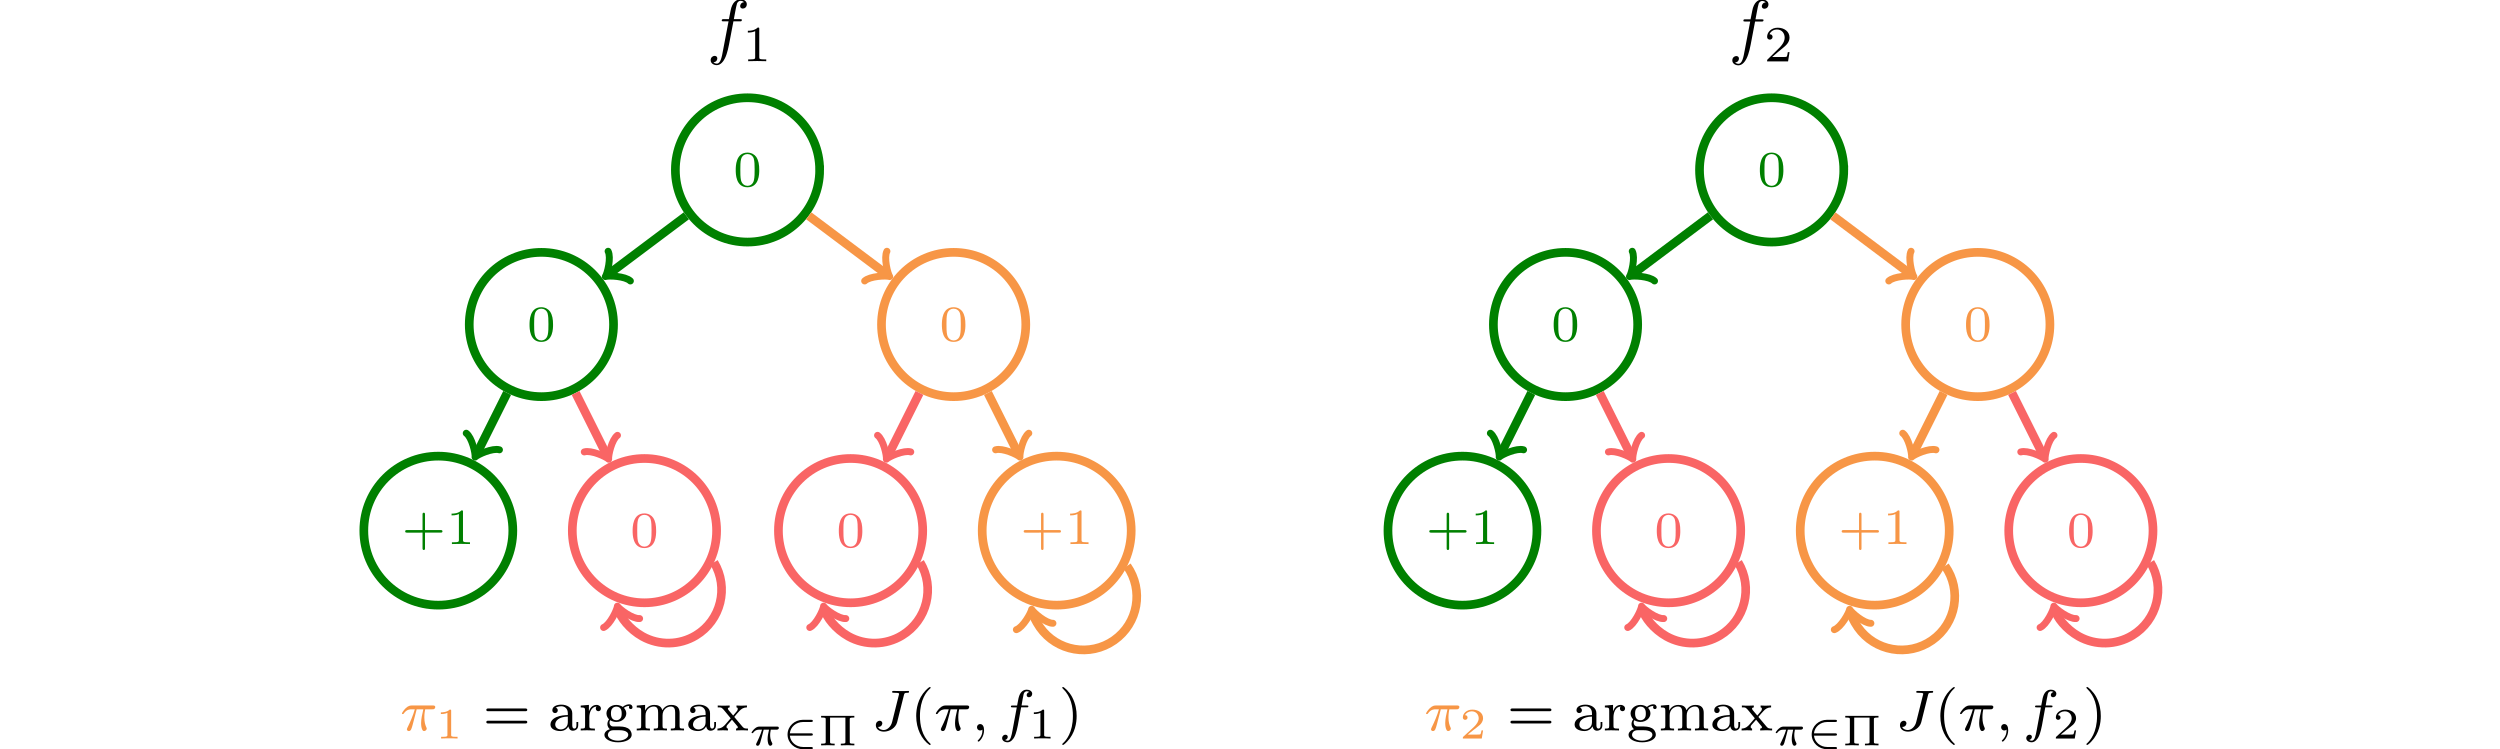 <?xml version="1.0" encoding="UTF-8" standalone="no"?>
<!-- Created with Inkscape (http://www.inkscape.org/) -->

<svg
   version="1.1"
   id="svg1"
   width="458.281"
   height="137.333"
   viewBox="0 0 458.281 137.333"
   sodipodi:docname="ecr.pdf"
   xmlns:inkscape="http://www.inkscape.org/namespaces/inkscape"
   xmlns:sodipodi="http://sodipodi.sourceforge.net/DTD/sodipodi-0.dtd"
   xmlns="http://www.w3.org/2000/svg"
   xmlns:svg="http://www.w3.org/2000/svg">
  <defs
     id="defs1">
    <clipPath
       clipPathUnits="userSpaceOnUse"
       id="clipPath4">
      <path
         d="M 0,0 H 119.718 V 78.121 H 0 Z"
         transform="translate(-53.362,-67.602)"
         id="path4" />
    </clipPath>
    <clipPath
       clipPathUnits="userSpaceOnUse"
       id="clipPath5">
      <path
         d="M 0,0 H 119.718 V 78.121 H 0 Z"
         transform="matrix(1,0,0,-1,-51.377,65.355)"
         id="path5" />
    </clipPath>
    <clipPath
       clipPathUnits="userSpaceOnUse"
       id="clipPath6">
      <path
         d="M 0,0 H 119.718 V 78.121 H 0 Z"
         transform="translate(-53.362,-67.602)"
         id="path6" />
    </clipPath>
    <clipPath
       clipPathUnits="userSpaceOnUse"
       id="clipPath7">
      <path
         d="M 0,0 H 119.718 V 78.121 H 0 Z"
         transform="matrix(1,0,0,-1,-23.03,44.095)"
         id="path7" />
    </clipPath>
    <clipPath
       clipPathUnits="userSpaceOnUse"
       id="clipPath8">
      <path
         d="M 0,0 H 119.718 V 78.121 H 0 Z"
         transform="translate(-53.362,-67.602)"
         id="path8" />
    </clipPath>
    <clipPath
       clipPathUnits="userSpaceOnUse"
       id="clipPath9">
      <path
         d="M 0,0 H 119.718 V 78.121 H 0 Z"
         transform="matrix(1,0,0,-1,-79.723,44.095)"
         id="path9" />
    </clipPath>
    <clipPath
       clipPathUnits="userSpaceOnUse"
       id="clipPath10">
      <path
         d="M 0,0 H 119.718 V 78.121 H 0 Z"
         transform="translate(-53.362,-67.602)"
         id="path10" />
    </clipPath>
    <clipPath
       clipPathUnits="userSpaceOnUse"
       id="clipPath11">
      <path
         d="M 0,0 H 119.718 V 78.121 H 0 Z"
         transform="matrix(1,0,0,-1,-5.799,16.164)"
         id="path11" />
    </clipPath>
    <clipPath
       clipPathUnits="userSpaceOnUse"
       id="clipPath12">
      <path
         d="M 0,0 H 119.718 V 78.121 H 0 Z"
         transform="translate(-53.362,-67.602)"
         id="path12" />
    </clipPath>
    <clipPath
       clipPathUnits="userSpaceOnUse"
       id="clipPath13">
      <path
         d="M 0,0 H 119.718 V 78.121 H 0 Z"
         transform="matrix(1,0,0,-1,-37.204,15.748)"
         id="path13" />
    </clipPath>
    <clipPath
       clipPathUnits="userSpaceOnUse"
       id="clipPath14">
      <path
         d="M 0,0 H 119.718 V 78.121 H 0 Z"
         transform="translate(-53.362,-67.602)"
         id="path14" />
    </clipPath>
    <clipPath
       clipPathUnits="userSpaceOnUse"
       id="clipPath15">
      <path
         d="M 0,0 H 119.718 V 78.121 H 0 Z"
         transform="matrix(1,0,0,-1,-65.55,15.748)"
         id="path15" />
    </clipPath>
    <clipPath
       clipPathUnits="userSpaceOnUse"
       id="clipPath16">
      <path
         d="M 0,0 H 119.718 V 78.121 H 0 Z"
         transform="translate(-53.362,-67.602)"
         id="path16" />
    </clipPath>
    <clipPath
       clipPathUnits="userSpaceOnUse"
       id="clipPath17">
      <path
         d="M 0,0 H 119.718 V 78.121 H 0 Z"
         transform="matrix(1,0,0,-1,-90.838,16.164)"
         id="path17" />
    </clipPath>
    <clipPath
       clipPathUnits="userSpaceOnUse"
       id="clipPath18">
      <path
         d="M 0,0 H 119.718 V 78.121 H 0 Z"
         transform="translate(-53.362,-67.602)"
         id="path18" />
    </clipPath>
    <clipPath
       clipPathUnits="userSpaceOnUse"
       id="clipPath19">
      <path
         d="M 0,0 H 119.718 V 78.121 H 0 Z"
         transform="matrix(-0.8,0.6,-0.6,-0.8,59.294,22.065)"
         id="path19" />
    </clipPath>
    <clipPath
       clipPathUnits="userSpaceOnUse"
       id="clipPath20">
      <path
         d="M 0,0 H 119.718 V 78.121 H 0 Z"
         transform="translate(-53.362,-67.602)"
         id="path20" />
    </clipPath>
    <clipPath
       clipPathUnits="userSpaceOnUse"
       id="clipPath21">
      <path
         d="M 0,0 H 119.718 V 78.121 H 0 Z"
         transform="matrix(0.8,0.6,-0.6,0.8,-26.087,-86.102)"
         id="path21" />
    </clipPath>
    <clipPath
       clipPathUnits="userSpaceOnUse"
       id="clipPath22">
      <path
         d="M 0,0 H 119.718 V 78.121 H 0 Z"
         transform="translate(-53.362,-67.602)"
         id="path22" />
    </clipPath>
    <clipPath
       clipPathUnits="userSpaceOnUse"
       id="clipPath23">
      <path
         d="M 0,0 H 119.718 V 78.121 H 0 Z"
         transform="matrix(-0.447,0.894,-0.894,-0.447,32.744,-1.649)"
         id="path23" />
    </clipPath>
    <clipPath
       clipPathUnits="userSpaceOnUse"
       id="clipPath24">
      <path
         d="M 0,0 H 119.718 V 78.121 H 0 Z"
         transform="translate(-53.362,-67.602)"
         id="path24" />
    </clipPath>
    <clipPath
       clipPathUnits="userSpaceOnUse"
       id="clipPath25">
      <path
         d="M 0,0 H 119.718 V 78.121 H 0 Z"
         transform="matrix(0.447,0.894,-0.894,0.447,10.044,-43.101)"
         id="path25" />
    </clipPath>
    <clipPath
       clipPathUnits="userSpaceOnUse"
       id="clipPath26">
      <path
         d="M 0,0 H 119.718 V 78.121 H 0 Z"
         transform="translate(-53.362,-67.602)"
         id="path26" />
    </clipPath>
    <clipPath
       clipPathUnits="userSpaceOnUse"
       id="clipPath27">
      <path
         d="M 0,0 H 119.718 V 78.121 H 0 Z"
         transform="matrix(-0.447,0.894,-0.894,-0.447,57.776,-52.36)"
         id="path27" />
    </clipPath>
    <clipPath
       clipPathUnits="userSpaceOnUse"
       id="clipPath28">
      <path
         d="M 0,0 H 119.718 V 78.121 H 0 Z"
         transform="translate(-53.362,-67.602)"
         id="path28" />
    </clipPath>
    <clipPath
       clipPathUnits="userSpaceOnUse"
       id="clipPath29">
      <path
         d="M 0,0 H 119.718 V 78.121 H 0 Z"
         transform="matrix(0.447,0.894,-0.894,0.447,-14.987,-93.812)"
         id="path29" />
    </clipPath>
    <clipPath
       clipPathUnits="userSpaceOnUse"
       id="clipPath30">
      <path
         d="M 0,0 H 119.718 V 78.121 H 0 Z"
         transform="translate(-53.362,-67.602)"
         id="path30" />
    </clipPath>
    <clipPath
       clipPathUnits="userSpaceOnUse"
       id="clipPath31">
      <path
         d="M 0,0 H 119.718 V 78.121 H 0 Z"
         transform="matrix(-0.172,-0.985,0.985,-0.172,9.266,92.291)"
         id="path31" />
    </clipPath>
    <clipPath
       clipPathUnits="userSpaceOnUse"
       id="clipPath32">
      <path
         d="M 0,0 H 119.718 V 78.121 H 0 Z"
         transform="translate(-53.362,-67.602)"
         id="path32" />
    </clipPath>
    <clipPath
       clipPathUnits="userSpaceOnUse"
       id="clipPath33">
      <path
         d="M 0,0 H 119.718 V 78.121 H 0 Z"
         transform="matrix(-0.241,-0.971,0.971,-0.241,8.443,63.782)"
         id="path33" />
    </clipPath>
    <clipPath
       clipPathUnits="userSpaceOnUse"
       id="clipPath34">
      <path
         d="M 0,0 H 119.718 V 78.121 H 0 Z"
         transform="translate(-53.362,-67.602)"
         id="path34" />
    </clipPath>
    <clipPath
       clipPathUnits="userSpaceOnUse"
       id="clipPath35">
      <path
         d="M 0,0 H 119.718 V 78.121 H 0 Z"
         transform="matrix(-0.241,-0.971,0.971,-0.241,1.617,36.268)"
         id="path35" />
    </clipPath>
    <clipPath
       clipPathUnits="userSpaceOnUse"
       id="clipPath81">
      <path
         d="M 0,0 H 119.718 V 78.121 H 0 Z"
         transform="translate(-53.362,-67.602)"
         id="path81" />
    </clipPath>
    <clipPath
       clipPathUnits="userSpaceOnUse"
       id="clipPath82">
      <path
         d="M 0,0 H 119.718 V 78.121 H 0 Z"
         transform="matrix(1,0,0,-1,-51.377,65.355)"
         id="path82" />
    </clipPath>
    <clipPath
       clipPathUnits="userSpaceOnUse"
       id="clipPath83">
      <path
         d="M 0,0 H 119.718 V 78.121 H 0 Z"
         transform="translate(-53.362,-67.602)"
         id="path83" />
    </clipPath>
    <clipPath
       clipPathUnits="userSpaceOnUse"
       id="clipPath84">
      <path
         d="M 0,0 H 119.718 V 78.121 H 0 Z"
         transform="matrix(1,0,0,-1,-23.03,44.095)"
         id="path84" />
    </clipPath>
    <clipPath
       clipPathUnits="userSpaceOnUse"
       id="clipPath85">
      <path
         d="M 0,0 H 119.718 V 78.121 H 0 Z"
         transform="translate(-53.362,-67.602)"
         id="path85" />
    </clipPath>
    <clipPath
       clipPathUnits="userSpaceOnUse"
       id="clipPath86">
      <path
         d="M 0,0 H 119.718 V 78.121 H 0 Z"
         transform="matrix(1,0,0,-1,-79.723,44.095)"
         id="path86" />
    </clipPath>
    <clipPath
       clipPathUnits="userSpaceOnUse"
       id="clipPath87">
      <path
         d="M 0,0 H 119.718 V 78.121 H 0 Z"
         transform="translate(-53.362,-67.602)"
         id="path87" />
    </clipPath>
    <clipPath
       clipPathUnits="userSpaceOnUse"
       id="clipPath88">
      <path
         d="M 0,0 H 119.718 V 78.121 H 0 Z"
         transform="matrix(1,0,0,-1,-5.799,16.164)"
         id="path88" />
    </clipPath>
    <clipPath
       clipPathUnits="userSpaceOnUse"
       id="clipPath89">
      <path
         d="M 0,0 H 119.718 V 78.121 H 0 Z"
         transform="translate(-53.362,-67.602)"
         id="path89" />
    </clipPath>
    <clipPath
       clipPathUnits="userSpaceOnUse"
       id="clipPath90">
      <path
         d="M 0,0 H 119.718 V 78.121 H 0 Z"
         transform="matrix(1,0,0,-1,-37.204,15.748)"
         id="path90" />
    </clipPath>
    <clipPath
       clipPathUnits="userSpaceOnUse"
       id="clipPath91">
      <path
         d="M 0,0 H 119.718 V 78.121 H 0 Z"
         transform="translate(-53.362,-67.602)"
         id="path91" />
    </clipPath>
    <clipPath
       clipPathUnits="userSpaceOnUse"
       id="clipPath92">
      <path
         d="M 0,0 H 119.718 V 78.121 H 0 Z"
         transform="matrix(1,0,0,-1,-62.492,16.164)"
         id="path92" />
    </clipPath>
    <clipPath
       clipPathUnits="userSpaceOnUse"
       id="clipPath93">
      <path
         d="M 0,0 H 119.718 V 78.121 H 0 Z"
         transform="translate(-53.362,-67.602)"
         id="path93" />
    </clipPath>
    <clipPath
       clipPathUnits="userSpaceOnUse"
       id="clipPath94">
      <path
         d="M 0,0 H 119.718 V 78.121 H 0 Z"
         transform="matrix(1,0,0,-1,-93.896,15.748)"
         id="path94" />
    </clipPath>
    <clipPath
       clipPathUnits="userSpaceOnUse"
       id="clipPath95">
      <path
         d="M 0,0 H 119.718 V 78.121 H 0 Z"
         transform="translate(-53.362,-67.602)"
         id="path95" />
    </clipPath>
    <clipPath
       clipPathUnits="userSpaceOnUse"
       id="clipPath96">
      <path
         d="M 0,0 H 119.718 V 78.121 H 0 Z"
         transform="matrix(-0.8,0.6,-0.6,-0.8,59.294,22.065)"
         id="path96" />
    </clipPath>
    <clipPath
       clipPathUnits="userSpaceOnUse"
       id="clipPath97">
      <path
         d="M 0,0 H 119.718 V 78.121 H 0 Z"
         transform="translate(-53.362,-67.602)"
         id="path97" />
    </clipPath>
    <clipPath
       clipPathUnits="userSpaceOnUse"
       id="clipPath98">
      <path
         d="M 0,0 H 119.718 V 78.121 H 0 Z"
         transform="matrix(0.8,0.6,-0.6,0.8,-26.087,-86.102)"
         id="path98" />
    </clipPath>
    <clipPath
       clipPathUnits="userSpaceOnUse"
       id="clipPath99">
      <path
         d="M 0,0 H 119.718 V 78.121 H 0 Z"
         transform="translate(-53.362,-67.602)"
         id="path99" />
    </clipPath>
    <clipPath
       clipPathUnits="userSpaceOnUse"
       id="clipPath100">
      <path
         d="M 0,0 H 119.718 V 78.121 H 0 Z"
         transform="matrix(-0.447,0.894,-0.894,-0.447,32.744,-1.649)"
         id="path100" />
    </clipPath>
    <clipPath
       clipPathUnits="userSpaceOnUse"
       id="clipPath101">
      <path
         d="M 0,0 H 119.718 V 78.121 H 0 Z"
         transform="translate(-53.362,-67.602)"
         id="path101" />
    </clipPath>
    <clipPath
       clipPathUnits="userSpaceOnUse"
       id="clipPath102">
      <path
         d="M 0,0 H 119.718 V 78.121 H 0 Z"
         transform="matrix(0.447,0.894,-0.894,0.447,10.044,-43.101)"
         id="path102" />
    </clipPath>
    <clipPath
       clipPathUnits="userSpaceOnUse"
       id="clipPath103">
      <path
         d="M 0,0 H 119.718 V 78.121 H 0 Z"
         transform="translate(-53.362,-67.602)"
         id="path103" />
    </clipPath>
    <clipPath
       clipPathUnits="userSpaceOnUse"
       id="clipPath104">
      <path
         d="M 0,0 H 119.718 V 78.121 H 0 Z"
         transform="matrix(-0.447,0.894,-0.894,-0.447,58.1,-52.36)"
         id="path104" />
    </clipPath>
    <clipPath
       clipPathUnits="userSpaceOnUse"
       id="clipPath105">
      <path
         d="M 0,0 H 119.718 V 78.121 H 0 Z"
         transform="translate(-53.362,-67.602)"
         id="path105" />
    </clipPath>
    <clipPath
       clipPathUnits="userSpaceOnUse"
       id="clipPath106">
      <path
         d="M 0,0 H 119.718 V 78.121 H 0 Z"
         transform="matrix(0.447,0.894,-0.894,0.447,-15.311,-93.812)"
         id="path106" />
    </clipPath>
    <clipPath
       clipPathUnits="userSpaceOnUse"
       id="clipPath107">
      <path
         d="M 0,0 H 119.718 V 78.121 H 0 Z"
         transform="translate(-53.362,-67.602)"
         id="path107" />
    </clipPath>
    <clipPath
       clipPathUnits="userSpaceOnUse"
       id="clipPath108">
      <path
         d="M 0,0 H 119.718 V 78.121 H 0 Z"
         transform="matrix(-0.241,-0.971,0.971,-0.241,15.268,91.296)"
         id="path108" />
    </clipPath>
    <clipPath
       clipPathUnits="userSpaceOnUse"
       id="clipPath109">
      <path
         d="M 0,0 H 119.718 V 78.121 H 0 Z"
         transform="translate(-53.362,-67.602)"
         id="path109" />
    </clipPath>
    <clipPath
       clipPathUnits="userSpaceOnUse"
       id="clipPath110">
      <path
         d="M 0,0 H 119.718 V 78.121 H 0 Z"
         transform="matrix(-0.172,-0.985,0.985,-0.172,4.399,64.364)"
         id="path110" />
    </clipPath>
    <clipPath
       clipPathUnits="userSpaceOnUse"
       id="clipPath111">
      <path
         d="M 0,0 H 119.718 V 78.121 H 0 Z"
         transform="translate(-53.362,-67.602)"
         id="path111" />
    </clipPath>
    <clipPath
       clipPathUnits="userSpaceOnUse"
       id="clipPath112">
      <path
         d="M 0,0 H 119.718 V 78.121 H 0 Z"
         transform="matrix(-0.241,-0.971,0.971,-0.241,1.617,36.268)"
         id="path112" />
    </clipPath>
  </defs>
  <sodipodi:namedview
     id="namedview1"
     pagecolor="#ffffff"
     bordercolor="#000000"
     borderopacity="0.25"
     inkscape:showpageshadow="2"
     inkscape:pageopacity="0.0"
     inkscape:pagecheckerboard="0"
     inkscape:deskcolor="#d1d1d1">
    <inkscape:page
       x="0"
       y="0"
       inkscape:label="1"
       id="page1"
       width="458.281"
       height="137.333"
       margin="0"
       bleed="0" />
  </sodipodi:namedview>
  <g
     id="g1"
     inkscape:groupmode="layer"
     inkscape:label="1">
    <g
       id="g2"
       aria-label="f&#10;1"
       transform="matrix(1.333,0,0,1.333,129.571,9.225)">
      <path
         id="path2"
         d="m 3.656,-3.983 h 0.855 c 0.199,0 0.305,0 0.305,-0.199 0,-0.105 -0.105,-0.105 -0.27,-0.105 H 3.715 l 0.211,-1.137 c 0.035,-0.211 0.176,-0.914 0.234,-1.043 0.094,-0.188 0.258,-0.34 0.469,-0.34 0.047,0 0.305,0 0.492,0.188 -0.434,0.035 -0.539,0.387 -0.539,0.539 0,0.223 0.176,0.34 0.363,0.34 0.27,0 0.551,-0.211 0.551,-0.598 0,-0.457 -0.457,-0.68 -0.867,-0.68 -0.34,0 -0.961,0.176 -1.266,1.16 -0.059,0.211 -0.082,0.316 -0.328,1.57 H 2.355 c -0.199,0 -0.305,0 -0.305,0.188 0,0.117 0.094,0.117 0.281,0.117 h 0.656 l -0.75,3.937 C 2.062,0.915 1.898,1.829 1.371,1.829 c -0.035,0 -0.281,0 -0.469,-0.188 C 1.359,1.618 1.441,1.255 1.441,1.102 c 0,-0.223 -0.176,-0.34 -0.363,-0.34 -0.258,0 -0.551,0.211 -0.551,0.598 0,0.445 0.434,0.68 0.844,0.68 0.551,0 0.949,-0.586 1.125,-0.961 0.328,-0.633 0.551,-1.84 0.562,-1.91 z m 0,0"
         style="fill:#000000;fill-opacity:1;fill-rule:nonzero;stroke:none" />
      <path
         id="path3"
         d="m 7.21,-2.935 c 0,-0.188 -0.012,-0.199 -0.211,-0.199 -0.445,0.434 -1.078,0.445 -1.359,0.445 v 0.246 c 0.164,0 0.621,0 1.008,-0.188 v 3.551 c 0,0.234 0,0.328 -0.691,0.328 H 5.686 v 0.246 c 0.129,-0.012 0.984,-0.023 1.242,-0.023 0.211,0 1.09,0.012 1.242,0.023 V 1.249 H 7.913 c -0.703,0 -0.703,-0.094 -0.703,-0.328 z m 0,0"
         style="fill:#000000;fill-opacity:1;fill-rule:nonzero;stroke:none" />
    </g>
    <g
       id="g67">
      <path
         d="M 9.921,0 C 9.921,5.479 5.479,9.921 0,9.921 -5.479,9.921 -9.921,5.479 -9.921,0 c 0,-5.479 4.442,-9.921 9.921,-9.921 5.479,0 9.921,4.442 9.921,9.921 z"
         style="fill:none;stroke:#008000;stroke-width:1.196;stroke-linecap:butt;stroke-linejoin:miter;stroke-miterlimit:10;stroke-dasharray:none;stroke-opacity:1"
         transform="matrix(1.333,0,0,-1.333,137.029,31.147)"
         clip-path="url(#clipPath4)"
         id="path36" />
      <path
         d="m 3.598,-2.225 c 0,-0.762 -0.094,-1.312 -0.41,-1.805 -0.223,-0.316 -0.645,-0.598 -1.207,-0.598 -1.617,0 -1.617,1.898 -1.617,2.402 0,0.504 0,2.367 1.617,2.367 1.617,0 1.617,-1.863 1.617,-2.367 z m -1.617,2.168 c -0.316,0 -0.75,-0.188 -0.891,-0.762 -0.094,-0.41 -0.094,-0.984 -0.094,-1.5 0,-0.504 0,-1.031 0.105,-1.418 0.152,-0.551 0.598,-0.691 0.879,-0.691 0.375,0 0.738,0.223 0.867,0.633 0.105,0.375 0.117,0.879 0.117,1.477 0,0.516 0,1.043 -0.094,1.477 -0.141,0.633 -0.609,0.785 -0.891,0.785 z m 0,0"
         style="fill:#008000;fill-opacity:1;fill-rule:nonzero;stroke:none"
         aria-label="0"
         transform="matrix(1.333,0,0,1.333,134.383,34.143)"
         clip-path="url(#clipPath5)"
         id="path37" />
      <path
         d="m -18.425,-21.26 c 0,5.479 -4.442,9.921 -9.921,9.921 -5.479,0 -9.921,-4.442 -9.921,-9.921 0,-5.479 4.442,-9.921 9.921,-9.921 5.479,0 9.921,4.442 9.921,9.921 z"
         style="fill:none;stroke:#008000;stroke-width:1.196;stroke-linecap:butt;stroke-linejoin:miter;stroke-miterlimit:10;stroke-dasharray:none;stroke-opacity:1"
         transform="matrix(1.333,0,0,-1.333,137.029,31.147)"
         clip-path="url(#clipPath6)"
         id="path38" />
      <path
         d="m 3.597,-2.227 c 0,-0.762 -0.094,-1.312 -0.41,-1.805 -0.223,-0.316 -0.645,-0.598 -1.207,-0.598 -1.617,0 -1.617,1.898 -1.617,2.402 0,0.504 0,2.367 1.617,2.367 1.617,0 1.617,-1.863 1.617,-2.367 z m -1.617,2.168 c -0.316,0 -0.75,-0.188 -0.891,-0.762 -0.094,-0.41 -0.094,-0.984 -0.094,-1.5 0,-0.504 0,-1.031 0.105,-1.418 0.152,-0.551 0.598,-0.691 0.879,-0.691 0.375,0 0.738,0.223 0.867,0.633 0.105,0.375 0.117,0.879 0.117,1.477 0,0.516 0,1.043 -0.094,1.477 -0.141,0.633 -0.609,0.785 -0.891,0.785 z m 0,0"
         style="fill:#008000;fill-opacity:1;fill-rule:nonzero;stroke:none"
         aria-label="0"
         transform="matrix(1.333,0,0,1.333,96.587,62.489)"
         clip-path="url(#clipPath7)"
         id="path39" />
      <path
         d="m 38.268,-21.26 c 0,5.479 -4.442,9.921 -9.921,9.921 -5.479,0 -9.921,-4.442 -9.921,-9.921 0,-5.479 4.442,-9.921 9.921,-9.921 5.479,0 9.921,4.442 9.921,9.921 z"
         style="fill:none;stroke:#f79646;stroke-width:1.196;stroke-linecap:butt;stroke-linejoin:miter;stroke-miterlimit:10;stroke-dasharray:none;stroke-opacity:1"
         transform="matrix(1.333,0,0,-1.333,137.029,31.147)"
         clip-path="url(#clipPath8)"
         id="path40" />
      <path
         d="m 3.596,-2.227 c 0,-0.762 -0.094,-1.312 -0.41,-1.805 -0.223,-0.316 -0.645,-0.598 -1.207,-0.598 -1.617,0 -1.617,1.898 -1.617,2.402 0,0.504 0,2.367 1.617,2.367 1.617,0 1.617,-1.863 1.617,-2.367 z m -1.617,2.168 c -0.316,0 -0.75,-0.188 -0.891,-0.762 -0.094,-0.41 -0.094,-0.984 -0.094,-1.5 0,-0.504 0,-1.031 0.105,-1.418 0.152,-0.551 0.598,-0.691 0.879,-0.691 0.375,0 0.738,0.223 0.867,0.633 0.105,0.375 0.117,0.879 0.117,1.477 0,0.516 0,1.043 -0.094,1.477 -0.141,0.633 -0.609,0.785 -0.891,0.785 z m 0,0"
         style="fill:#f79646;fill-opacity:1;fill-rule:nonzero;stroke:none"
         aria-label="0"
         transform="matrix(1.333,0,0,1.333,172.177,62.489)"
         clip-path="url(#clipPath9)"
         id="path41" />
      <path
         d="m -32.275,-49.607 c 0,5.658 -4.587,10.245 -10.245,10.245 -5.658,0 -10.245,-4.587 -10.245,-10.245 0,-5.658 4.587,-10.245 10.245,-10.245 5.658,0 10.245,4.587 10.245,10.245 z"
         style="fill:none;stroke:#008000;stroke-width:1.196;stroke-linecap:butt;stroke-linejoin:miter;stroke-miterlimit:10;stroke-dasharray:none;stroke-opacity:1"
         transform="matrix(1.333,0,0,-1.333,137.029,31.147)"
         clip-path="url(#clipPath10)"
         id="path42" />
      <path
         d="m 3.224,-1.57 h 2.145 c 0.082,0 0.258,0 0.258,-0.176 0,-0.176 -0.164,-0.176 -0.258,-0.176 H 3.224 v -2.133 c 0,-0.094 0,-0.258 -0.164,-0.258 -0.176,0 -0.176,0.152 -0.176,0.258 v 2.133 H 0.751 c -0.094,0 -0.258,0 -0.258,0.176 0,0.176 0.152,0.176 0.258,0.176 H 2.884 v 2.133 c 0,0.094 0,0.258 0.176,0.258 0.164,0 0.164,-0.152 0.164,-0.258 z M 8.447,-4.43 c 0,-0.188 -0.012,-0.199 -0.211,-0.199 -0.445,0.434 -1.078,0.445 -1.359,0.445 v 0.246 c 0.164,0 0.621,0 1.008,-0.188 v 3.551 c 0,0.234 0,0.328 -0.691,0.328 H 6.924 V -1.484375e-4 C 7.053,-0.012 7.908,-0.024 8.166,-0.024 c 0.211,0 1.09,0.012 1.242,0.023 V -0.246 H 9.15 c -0.703,0 -0.703,-0.094 -0.703,-0.328 z m 0,0"
         style="fill:#008000;fill-opacity:1;fill-rule:nonzero;stroke:none"
         aria-label="+1"
         transform="matrix(1.333,0,0,1.333,73.612,99.731)"
         clip-path="url(#clipPath11)"
         id="path43" />
      <path
         d="m -4.252,-49.607 c 0,5.479 -4.442,9.921 -9.921,9.921 -5.479,0 -9.921,-4.442 -9.921,-9.921 0,-5.479 4.442,-9.921 9.921,-9.921 5.479,0 9.921,4.442 9.921,9.921 z"
         style="fill:none;stroke:#f96565;stroke-width:1.196;stroke-linecap:butt;stroke-linejoin:miter;stroke-miterlimit:10;stroke-dasharray:none;stroke-opacity:1"
         transform="matrix(1.333,0,0,-1.333,137.029,31.147)"
         clip-path="url(#clipPath12)"
         id="path44" />
      <path
         d="m 3.597,-2.227 c 0,-0.762 -0.094,-1.312 -0.41,-1.805 C 2.964,-4.348 2.542,-4.629 1.98,-4.629 c -1.617,0 -1.617,1.898 -1.617,2.402 0,0.504 0,2.367 1.617,2.367 1.617,0 1.617,-1.863 1.617,-2.367 z M 1.98,-0.059 c -0.316,0 -0.75,-0.188 -0.891,-0.762 -0.094,-0.41 -0.094,-0.984 -0.094,-1.5 0,-0.504 0,-1.031 0.105,-1.418 C 1.253,-4.289 1.698,-4.43 1.98,-4.43 c 0.375,0 0.738,0.223 0.867,0.633 0.105,0.375 0.117,0.879 0.117,1.477 0,0.516 0,1.043 -0.094,1.477 C 2.73,-0.211 2.261,-0.059 1.98,-0.059 Z m 0,0"
         style="fill:#f96565;fill-opacity:1;fill-rule:nonzero;stroke:none"
         aria-label="0"
         transform="matrix(1.333,0,0,1.333,115.485,100.285)"
         clip-path="url(#clipPath13)"
         id="path45" />
      <path
         d="m 24.095,-49.607 c 0,5.479 -4.442,9.921 -9.921,9.921 -5.479,0 -9.921,-4.442 -9.921,-9.921 0,-5.479 4.442,-9.921 9.921,-9.921 5.479,0 9.921,4.442 9.921,9.921 z"
         style="fill:none;stroke:#f96565;stroke-width:1.196;stroke-linecap:butt;stroke-linejoin:miter;stroke-miterlimit:10;stroke-dasharray:none;stroke-opacity:1"
         transform="matrix(1.333,0,0,-1.333,137.029,31.147)"
         clip-path="url(#clipPath14)"
         id="path46" />
      <path
         d="m 3.599,-2.227 c 0,-0.762 -0.094,-1.312 -0.41,-1.805 -0.223,-0.316 -0.645,-0.598 -1.207,-0.598 -1.617,0 -1.617,1.898 -1.617,2.402 0,0.504 0,2.367 1.617,2.367 1.617,0 1.617,-1.863 1.617,-2.367 z m -1.617,2.168 c -0.316,0 -0.75,-0.188 -0.891,-0.762 C 0.997,-1.231 0.997,-1.805 0.997,-2.32 c 0,-0.504 0,-1.031 0.105,-1.418 0.152,-0.551 0.598,-0.691 0.879,-0.691 0.375,0 0.738,0.223 0.867,0.633 0.105,0.375 0.117,0.879 0.117,1.477 0,0.516 0,1.043 -0.094,1.477 -0.141,0.633 -0.609,0.785 -0.891,0.785 z m 0,0"
         style="fill:#f96565;fill-opacity:1;fill-rule:nonzero;stroke:none"
         aria-label="0"
         transform="matrix(1.333,0,0,1.333,153.28,100.285)"
         clip-path="url(#clipPath15)"
         id="path47" />
      <path
         d="m 52.765,-49.607 c 0,5.658 -4.587,10.245 -10.245,10.245 -5.658,0 -10.245,-4.587 -10.245,-10.245 0,-5.658 4.587,-10.245 10.245,-10.245 5.658,0 10.245,4.587 10.245,10.245 z"
         style="fill:none;stroke:#f79646;stroke-width:1.196;stroke-linecap:butt;stroke-linejoin:miter;stroke-miterlimit:10;stroke-dasharray:none;stroke-opacity:1"
         transform="matrix(1.333,0,0,-1.333,137.029,31.147)"
         clip-path="url(#clipPath16)"
         id="path48" />
      <path
         d="m 3.222,-1.57 h 2.145 c 0.082,0 0.258,0 0.258,-0.176 0,-0.176 -0.164,-0.176 -0.258,-0.176 H 3.222 v -2.133 c 0,-0.094 0,-0.258 -0.164,-0.258 -0.176,0 -0.176,0.152 -0.176,0.258 v 2.133 H 0.749 c -0.094,0 -0.258,0 -0.258,0.176 0,0.176 0.152,0.176 0.258,0.176 H 2.882 v 2.133 c 0,0.094 0,0.258 0.176,0.258 0.164,0 0.164,-0.152 0.164,-0.258 z m 5.227,-2.859 c 0,-0.188 -0.012,-0.199 -0.211,-0.199 -0.445,0.434 -1.078,0.445 -1.359,0.445 v 0.246 c 0.164,0 0.621,0 1.008,-0.188 v 3.551 c 0,0.234 0,0.328 -0.691,0.328 H 6.925 V -1.484375e-4 C 7.054,-0.012 7.909,-0.024 8.167,-0.024 c 0.211,0 1.09,0.012 1.242,0.023 V -0.246 H 9.151 c -0.703,0 -0.703,-0.094 -0.703,-0.328 z m 0,0"
         style="fill:#f79646;fill-opacity:1;fill-rule:nonzero;stroke:none"
         aria-label="+1"
         transform="matrix(1.333,0,0,1.333,186.997,99.731)"
         clip-path="url(#clipPath17)"
         id="path49" />
      <path
         d="m -8.415,-6.311 -10.752,-8.064"
         style="fill:none;stroke:#008000;stroke-width:1.196;stroke-linecap:butt;stroke-linejoin:miter;stroke-miterlimit:10;stroke-dasharray:none;stroke-opacity:1"
         transform="matrix(1.333,0,0,-1.333,137.029,31.147)"
         clip-path="url(#clipPath18)"
         id="path50" />
      <path
         d="M -1.913,2.55 C -1.753,1.594 0,0.159 0.478,0 0,-0.159 -1.753,-1.594 -1.913,-2.55"
         style="fill:none;stroke:#008000;stroke-width:0.956;stroke-linecap:round;stroke-linejoin:round;stroke-miterlimit:10;stroke-dasharray:none;stroke-opacity:1"
         transform="matrix(-1.067,0.8,0.8,1.067,111.474,50.313)"
         clip-path="url(#clipPath19)"
         id="path51" />
      <path
         d="m 8.415,-6.311 10.752,-8.064"
         style="fill:none;stroke:#f79646;stroke-width:1.196;stroke-linecap:butt;stroke-linejoin:miter;stroke-miterlimit:10;stroke-dasharray:none;stroke-opacity:1"
         transform="matrix(1.333,0,0,-1.333,137.029,31.147)"
         clip-path="url(#clipPath20)"
         id="path52" />
      <path
         d="M -1.913,2.55 C -1.753,1.594 0,0.159 0.478,0 0,-0.159 -1.753,-1.594 -1.913,-2.55"
         style="fill:none;stroke:#f79646;stroke-width:0.956;stroke-linecap:round;stroke-linejoin:round;stroke-miterlimit:10;stroke-dasharray:none;stroke-opacity:1"
         transform="matrix(1.067,0.8,0.8,-1.067,162.585,50.313)"
         clip-path="url(#clipPath21)"
         id="path53" />
      <path
         d="m -33.051,-30.668 -4.193,-8.386"
         style="fill:none;stroke:#008000;stroke-width:1.196;stroke-linecap:butt;stroke-linejoin:miter;stroke-miterlimit:10;stroke-dasharray:none;stroke-opacity:1"
         transform="matrix(1.333,0,0,-1.333,137.029,31.147)"
         clip-path="url(#clipPath22)"
         id="path54" />
      <path
         d="M -1.913,2.55 C -1.753,1.594 0,0.159 0.478,0 0,-0.159 -1.753,-1.594 -1.913,-2.55"
         style="fill:none;stroke:#008000;stroke-width:0.956;stroke-linecap:round;stroke-linejoin:round;stroke-miterlimit:10;stroke-dasharray:none;stroke-opacity:1"
         transform="matrix(-0.596,1.193,1.193,0.596,87.371,83.218)"
         clip-path="url(#clipPath23)"
         id="path55" />
      <path
         d="m -23.643,-30.668 4.338,-8.676"
         style="fill:none;stroke:#f96565;stroke-width:1.196;stroke-linecap:butt;stroke-linejoin:miter;stroke-miterlimit:10;stroke-dasharray:none;stroke-opacity:1"
         transform="matrix(1.333,0,0,-1.333,137.029,31.147)"
         clip-path="url(#clipPath24)"
         id="path56" />
      <path
         d="M -1.913,2.55 C -1.753,1.594 0,0.159 0.478,0 0,-0.159 -1.753,-1.594 -1.913,-2.55"
         style="fill:none;stroke:#f96565;stroke-width:0.956;stroke-linecap:round;stroke-linejoin:round;stroke-miterlimit:10;stroke-dasharray:none;stroke-opacity:1"
         transform="matrix(0.596,1.193,1.193,-0.596,111.289,83.605)"
         clip-path="url(#clipPath25)"
         id="path57" />
      <path
         d="m 23.643,-30.668 -4.338,-8.676"
         style="fill:none;stroke:#f96565;stroke-width:1.196;stroke-linecap:butt;stroke-linejoin:miter;stroke-miterlimit:10;stroke-dasharray:none;stroke-opacity:1"
         transform="matrix(1.333,0,0,-1.333,137.029,31.147)"
         clip-path="url(#clipPath26)"
         id="path58" />
      <path
         d="M -1.913,2.55 C -1.753,1.594 0,0.159 0.478,0 0,-0.159 -1.753,-1.594 -1.913,-2.55"
         style="fill:none;stroke:#f96565;stroke-width:0.956;stroke-linecap:round;stroke-linejoin:round;stroke-miterlimit:10;stroke-dasharray:none;stroke-opacity:1"
         transform="matrix(-0.596,1.193,1.193,0.596,162.769,83.605)"
         clip-path="url(#clipPath27)"
         id="path59" />
      <path
         d="m 33.051,-30.668 4.193,-8.386"
         style="fill:none;stroke:#f79646;stroke-width:1.196;stroke-linecap:butt;stroke-linejoin:miter;stroke-miterlimit:10;stroke-dasharray:none;stroke-opacity:1"
         transform="matrix(1.333,0,0,-1.333,137.029,31.147)"
         clip-path="url(#clipPath28)"
         id="path60" />
      <path
         d="M -1.913,2.55 C -1.753,1.594 0,0.159 0.478,0 0,-0.159 -1.753,-1.594 -1.913,-2.55"
         style="fill:none;stroke:#f79646;stroke-width:0.956;stroke-linecap:round;stroke-linejoin:round;stroke-miterlimit:10;stroke-dasharray:none;stroke-opacity:1"
         transform="matrix(0.596,1.193,1.193,-0.596,186.688,83.218)"
         clip-path="url(#clipPath29)"
         id="path61" />
      <path
         d="m 52.196,-54.47 c 2.327,-3.31 1.53,-7.881 -1.78,-10.208 -3.31,-2.327 -7.881,-1.53 -10.208,1.78 -0.62,0.882 -1.039,1.892 -1.06,2.013"
         style="fill:none;stroke:#f79646;stroke-width:1.196;stroke-linecap:butt;stroke-linejoin:miter;stroke-miterlimit:10;stroke-dasharray:none;stroke-opacity:1"
         transform="matrix(1.333,0,0,-1.333,137.029,31.147)"
         clip-path="url(#clipPath30)"
         id="path62" />
      <path
         d="M -1.913,2.55 C -1.753,1.594 0,0.159 0.478,0 0,-0.159 -1.753,-1.594 -1.913,-2.55"
         style="fill:none;stroke:#f79646;stroke-width:0.956;stroke-linecap:round;stroke-linejoin:round;stroke-miterlimit:10;stroke-dasharray:none;stroke-opacity:1"
         transform="matrix(-0.229,-1.314,-1.314,0.229,189.227,112.326)"
         clip-path="url(#clipPath31)"
         id="path63" />
      <path
         d="m 23.732,-53.966 c 2.088,-3.466 0.97,-7.969 -2.496,-10.057 -2.242,-1.35 -5.035,-1.402 -7.326,-0.136 -1.783,0.986 -3.075,2.67 -3.336,3.719"
         style="fill:none;stroke:#f96565;stroke-width:1.196;stroke-linecap:butt;stroke-linejoin:miter;stroke-miterlimit:10;stroke-dasharray:none;stroke-opacity:1"
         transform="matrix(1.333,0,0,-1.333,137.029,31.147)"
         clip-path="url(#clipPath32)"
         id="path64" />
      <path
         d="M -1.913,2.55 C -1.753,1.594 0,0.159 0.478,0 0,-0.159 -1.753,-1.594 -1.913,-2.55"
         style="fill:none;stroke:#f96565;stroke-width:0.956;stroke-linecap:round;stroke-linejoin:round;stroke-miterlimit:10;stroke-dasharray:none;stroke-opacity:1"
         transform="matrix(-0.321,-1.294,-1.294,0.321,151.129,111.733)"
         clip-path="url(#clipPath33)"
         id="path65" />
      <path
         d="m -4.615,-53.966 c 2.088,-3.466 0.97,-7.969 -2.496,-10.057 -2.242,-1.35 -5.035,-1.402 -7.326,-0.136 -1.783,0.986 -3.075,2.67 -3.336,3.719"
         style="fill:none;stroke:#f96565;stroke-width:1.196;stroke-linecap:butt;stroke-linejoin:miter;stroke-miterlimit:10;stroke-dasharray:none;stroke-opacity:1"
         transform="matrix(1.333,0,0,-1.333,137.029,31.147)"
         clip-path="url(#clipPath34)"
         id="path66" />
      <path
         d="M -1.913,2.55 C -1.753,1.594 0,0.159 0.478,0 0,-0.159 -1.753,-1.594 -1.913,-2.55"
         style="fill:none;stroke:#f96565;stroke-width:0.956;stroke-linecap:round;stroke-linejoin:round;stroke-miterlimit:10;stroke-dasharray:none;stroke-opacity:1"
         transform="matrix(-0.321,-1.294,-1.294,0.321,113.333,111.733)"
         clip-path="url(#clipPath35)"
         id="path67" />
    </g>
    <g
       id="g68"
       aria-label="π&#10;1"
       transform="matrix(1.333,0,0,1.333,73.365,133.901)">
      <path
         id="path68"
         d="m 2.263,-2.905 h 0.914 c -0.164,0.727 -0.305,1.312 -0.305,1.898 0,0.059 0,0.398 0.082,0.691 0.105,0.328 0.188,0.398 0.328,0.398 0.176,0 0.363,-0.152 0.363,-0.34 0,-0.059 -0.012,-0.082 -0.047,-0.152 -0.164,-0.363 -0.281,-0.75 -0.281,-1.395 0,-0.188 0,-0.527 0.117,-1.102 h 0.961 c 0.129,0 0.223,0 0.305,-0.07 0.094,-0.082 0.117,-0.188 0.117,-0.234 0,-0.223 -0.199,-0.223 -0.34,-0.223 H 1.607 c -0.176,0 -0.469,0 -0.867,0.387 -0.281,0.281 -0.504,0.645 -0.504,0.703 0,0.07 0.047,0.094 0.117,0.094 0.082,0 0.094,-0.023 0.141,-0.082 0.387,-0.574 0.867,-0.574 1.043,-0.574 h 0.469 c -0.234,0.844 -0.656,1.805 -0.949,2.391 -0.059,0.117 -0.141,0.281 -0.141,0.352 0,0.164 0.141,0.246 0.27,0.246 0.293,0 0.375,-0.305 0.551,-0.961 z m 0,0"
         style="fill:#f79646;fill-opacity:1;fill-rule:nonzero;stroke:none" />
      <path
         id="path69"
         d="m 7.006,-2.689 c 0,-0.176 -0.023,-0.176 -0.199,-0.176 -0.398,0.375 -1.008,0.375 -1.219,0.375 v 0.234 c 0.152,0 0.551,0 0.902,-0.164 v 3.023 c 0,0.188 0,0.27 -0.609,0.27 H 5.623 V 1.108 c 0.328,-0.023 0.797,-0.023 1.125,-0.023 0.34,0 0.797,0 1.137,0.023 V 0.874 H 7.627 c -0.621,0 -0.621,-0.082 -0.621,-0.27 z m 0,0"
         style="fill:#f79646;fill-opacity:1;fill-rule:nonzero;stroke:none" />
    </g>
    <g
       id="g69"
       aria-label="=argmax&#10;π∈Π&#10;J(π,f&#10;1&#10;)&#10;f&#10;2"
       transform="matrix(1.333,0,0,1.333,88.52,133.901)">
      <path
         id="path70"
         d="m 5.824,-2.648 c 0.117,0 0.281,0 0.281,-0.188 0,-0.188 -0.188,-0.188 -0.316,-0.188 H 0.785 c -0.129,0 -0.316,0 -0.316,0.188 0,0.188 0.164,0.188 0.281,0.188 z m -0.035,1.688 c 0.129,0 0.316,0 0.316,-0.188 0,-0.188 -0.164,-0.188 -0.281,-0.188 H 0.75 c -0.117,0 -0.281,0 -0.281,0.188 0,0.188 0.188,0.188 0.316,0.188 z M 12.29,-2.378 c 0,-0.773 -0.762,-1.172 -1.488,-1.172 -0.656,0 -1.254,0.246 -1.254,0.773 0,0.246 0.176,0.387 0.375,0.387 0.223,0 0.375,-0.164 0.375,-0.375 0,-0.188 -0.117,-0.328 -0.293,-0.363 0.293,-0.199 0.727,-0.199 0.785,-0.199 0.445,0 0.891,0.305 0.891,0.961 v 0.246 c -0.469,0.023 -0.996,0.047 -1.559,0.281 -0.703,0.305 -0.832,0.762 -0.832,1.031 0,0.68 0.809,0.891 1.359,0.891 0.574,0 0.938,-0.328 1.113,-0.645 0.035,0.305 0.246,0.598 0.598,0.598 0.082,0 0.75,-0.023 0.75,-0.75 V -1.159 h -0.246 v 0.445 c 0,0.328 -0.117,0.457 -0.281,0.457 -0.293,0 -0.293,-0.375 -0.293,-0.457 z m -0.609,1.254 c 0,0.773 -0.656,0.984 -0.973,0.984 -0.41,0 -0.762,-0.281 -0.762,-0.668 0,-0.527 0.492,-1.066 1.734,-1.102 z m 2.956,-0.691 c 0,-0.598 0.246,-1.453 1.008,-1.477 -0.047,0.035 -0.117,0.094 -0.117,0.281 0,0.246 0.188,0.363 0.352,0.363 0.188,0 0.352,-0.129 0.352,-0.363 0,-0.281 -0.258,-0.504 -0.609,-0.504 -0.516,0 -0.867,0.387 -1.031,0.844 h -0.012 v -0.844 l -1.125,0.094 v 0.258 c 0.539,0 0.598,0.059 0.598,0.445 v 2.098 c 0,0.363 -0.094,0.363 -0.598,0.363 V 7.578125e-4 c 0.305,-0.023 0.75,-0.023 0.938,-0.023 0.469,0 0.492,0 1.008,0.023 V -0.257 h -0.164 c -0.586,0 -0.598,-0.094 -0.598,-0.375 z m 3.22,1.266 c -0.246,-0.023 -0.445,-0.234 -0.445,-0.527 0,-0.188 0.047,-0.258 0.094,-0.328 0.34,0.199 0.645,0.234 0.844,0.234 0.785,0 1.371,-0.551 1.371,-1.172 0,-0.305 -0.141,-0.562 -0.328,-0.762 0.105,-0.094 0.375,-0.27 0.762,-0.27 -0.035,0.023 -0.07,0.059 -0.07,0.188 0,0.141 0.105,0.246 0.246,0.246 0.117,0 0.246,-0.07 0.246,-0.258 0,-0.129 -0.105,-0.398 -0.457,-0.398 -0.129,0 -0.516,0.023 -0.879,0.363 -0.199,-0.141 -0.516,-0.281 -0.891,-0.281 -0.785,0 -1.359,0.551 -1.359,1.172 0,0.375 0.199,0.656 0.363,0.809 -0.164,0.199 -0.234,0.457 -0.234,0.656 0,0.316 0.164,0.562 0.34,0.703 -0.422,0.117 -0.75,0.422 -0.75,0.785 0,0.574 0.82,1.02 1.875,1.02 0.996,0 1.875,-0.398 1.875,-1.031 0,-0.434 -0.258,-0.762 -0.516,-0.902 -0.469,-0.246 -0.867,-0.246 -1.641,-0.246 z m 0.492,-0.855 c -0.738,0 -0.738,-0.762 -0.738,-0.938 0,-0.293 0.047,-0.504 0.164,-0.656 0.129,-0.188 0.352,-0.281 0.574,-0.281 0.738,0 0.738,0.762 0.738,0.938 0,0.293 -0.035,0.504 -0.164,0.668 -0.176,0.223 -0.422,0.27 -0.574,0.27 z m 0.375,1.371 c 0.223,0 1.266,0 1.266,0.645 0,0.422 -0.609,0.797 -1.406,0.797 -0.797,0 -1.395,-0.375 -1.395,-0.797 0,-0.176 0.117,-0.645 0.773,-0.645 z m 8.326,-2.379 c 0,-0.645 -0.281,-1.102 -1.148,-1.102 -0.727,0 -1.102,0.504 -1.23,0.738 -0.141,-0.574 -0.598,-0.738 -1.113,-0.738 -0.773,0 -1.137,0.551 -1.242,0.762 h -0.012 v -0.762 l -1.148,0.094 v 0.258 c 0.539,0 0.609,0.059 0.609,0.445 v 2.098 c 0,0.363 -0.105,0.363 -0.609,0.363 V 7.578125e-4 C 21.495,-0.023 21.846,-0.023 22.057,-0.023 c 0.234,0 0.574,0 0.914,0.023 V -0.257 c -0.516,0 -0.609,0 -0.609,-0.363 V -2.062 c 0,-0.844 0.633,-1.23 1.137,-1.23 0.516,0 0.598,0.41 0.598,0.844 v 1.828 c 0,0.363 -0.094,0.363 -0.598,0.363 V 7.578125e-4 C 23.839,-0.023 24.19,-0.023 24.401,-0.023 c 0.234,0 0.574,0 0.914,0.023 V -0.257 c -0.516,0 -0.609,0 -0.609,-0.363 V -2.062 c 0,-0.844 0.633,-1.23 1.137,-1.23 0.516,0 0.598,0.41 0.598,0.844 v 1.828 c 0,0.363 -0.094,0.363 -0.598,0.363 V 7.578125e-4 C 26.182,-0.023 26.534,-0.023 26.745,-0.023 c 0.234,0 0.574,0 0.914,0.023 V -0.257 c -0.516,0 -0.609,0 -0.609,-0.363 z m 4.187,0.035 c 0,-0.773 -0.762,-1.172 -1.488,-1.172 -0.656,0 -1.254,0.246 -1.254,0.773 0,0.246 0.176,0.387 0.375,0.387 0.223,0 0.375,-0.164 0.375,-0.375 0,-0.188 -0.117,-0.328 -0.293,-0.363 0.293,-0.199 0.727,-0.199 0.785,-0.199 0.445,0 0.891,0.305 0.891,0.961 v 0.246 c -0.469,0.023 -0.996,0.047 -1.559,0.281 -0.703,0.305 -0.832,0.762 -0.832,1.031 0,0.68 0.809,0.891 1.359,0.891 0.574,0 0.938,-0.328 1.113,-0.645 0.035,0.305 0.246,0.598 0.598,0.598 0.082,0 0.75,-0.023 0.75,-0.75 V -1.159 h -0.246 v 0.445 c 0,0.328 -0.117,0.457 -0.281,0.457 -0.293,0 -0.293,-0.375 -0.293,-0.457 z m -0.609,1.254 c 0,0.773 -0.656,0.984 -0.973,0.984 -0.41,0 -0.762,-0.281 -0.762,-0.668 0,-0.527 0.492,-1.066 1.734,-1.102 z m 3.94,-0.738 c 0.223,-0.281 0.457,-0.551 0.703,-0.809 0.258,-0.281 0.539,-0.492 1.043,-0.504 v -0.258 c -0.316,0.023 -0.328,0.023 -0.691,0.023 -0.035,0 -0.504,0 -0.75,-0.023 v 0.258 c 0.152,0.023 0.176,0.117 0.176,0.223 0,0.105 -0.035,0.199 -0.129,0.305 l -0.504,0.598 -0.633,-0.75 c -0.094,-0.117 -0.094,-0.176 -0.094,-0.188 0,-0.059 0.047,-0.176 0.246,-0.188 v -0.258 c -0.316,0.023 -0.762,0.023 -0.855,0.023 -0.141,0 -0.551,0 -0.785,-0.023 v 0.258 c 0.539,0 0.551,0.012 0.961,0.504 l 0.82,0.996 -0.727,0.844 c -0.199,0.223 -0.492,0.551 -1.09,0.574 V 7.578125e-4 C 32.551,-0.023 32.598,-0.023 32.938,-0.023 c 0.012,0 0.504,0 0.762,0.023 V -0.257 c -0.105,-0.023 -0.199,-0.082 -0.199,-0.223 0,-0.141 0.094,-0.258 0.129,-0.293 0.199,-0.234 0.41,-0.48 0.621,-0.703 l 0.645,0.773 c 0.164,0.188 0.164,0.199 0.164,0.258 0,0.059 -0.059,0.176 -0.246,0.188 V 7.578125e-4 C 35.153,-0.023 35.516,-0.023 35.669,-0.023 c 0.141,0 0.551,0 0.785,0.023 V -0.257 c -0.492,0 -0.574,-0.047 -0.785,-0.293 z m 0,0"
         style="fill:#000000;fill-opacity:1;fill-rule:nonzero;stroke:none" />
      <path
         id="path71"
         d="m 38.613,-0.108 h 0.738 c -0.129,0.527 -0.199,0.914 -0.199,1.313 0,0.305 0.082,0.902 0.363,0.902 0.152,0 0.293,-0.141 0.293,-0.27 0,-0.059 -0.035,-0.105 -0.047,-0.141 C 39.539,1.31 39.504,0.924 39.504,0.619 c 0,-0.094 0,-0.352 0.082,-0.727 h 0.785 c 0.07,0 0.328,0 0.328,-0.246 0,-0.176 -0.164,-0.176 -0.27,-0.176 h -2.379 c -0.117,0 -0.387,0 -0.703,0.305 -0.188,0.164 -0.398,0.457 -0.398,0.516 0,0.082 0.082,0.082 0.105,0.082 0.059,0 0.07,-0.012 0.117,-0.059 0.105,-0.152 0.34,-0.422 0.82,-0.422 h 0.398 c -0.211,0.75 -0.621,1.547 -0.691,1.711 -0.059,0.094 -0.129,0.246 -0.129,0.305 0,0.117 0.094,0.199 0.211,0.199 0.211,0 0.281,-0.211 0.352,-0.398 0.117,-0.375 0.117,-0.387 0.199,-0.715 z m 0,0"
         style="fill:#000000;fill-opacity:1;fill-rule:nonzero;stroke:none" />
      <path
         id="path72"
         d="m 45.129,0.713 c 0.094,0 0.246,0 0.246,-0.152 0,-0.164 -0.152,-0.164 -0.246,-0.164 h -2.918 c 0.082,-0.879 0.855,-1.559 1.816,-1.559 h 1.102 c 0.094,0 0.246,0 0.246,-0.152 0,-0.152 -0.152,-0.152 -0.246,-0.152 h -1.113 c -1.148,0 -2.121,0.879 -2.121,2.027 0,1.137 0.973,2.016 2.121,2.016 h 1.113 c 0.094,0 0.246,0 0.246,-0.152 0,-0.152 -0.152,-0.152 -0.246,-0.152 h -1.102 c -0.961,0 -1.734,-0.68 -1.816,-1.559 z m 0,0"
         style="fill:#000000;fill-opacity:1;fill-rule:nonzero;stroke:none" />
      <path
         id="path73"
         d="m 50.449,-1.502 c 0,-0.199 0,-0.27 0.48,-0.27 h 0.152 v -0.234 h -4.57 v 0.234 h 0.152 c 0.48,0 0.48,0.07 0.48,0.27 v 3.047 c 0,0.199 0,0.27 -0.48,0.27 h -0.152 v 0.234 c 0.082,-0.012 0.68,-0.023 0.938,-0.023 0.246,0 0.832,0.012 0.926,0.023 v -0.234 h -0.152 c -0.48,0 -0.48,-0.07 -0.48,-0.27 v -3.316 h 2.109 v 3.316 c 0,0.199 0,0.27 -0.48,0.27 h -0.152 v 0.234 c 0.082,-0.012 0.68,-0.023 0.938,-0.023 0.246,0 0.832,0.012 0.926,0.023 v -0.234 h -0.152 c -0.48,0 -0.48,-0.07 -0.48,-0.27 z m 0,0"
         style="fill:#000000;fill-opacity:1;fill-rule:nonzero;stroke:none" />
      <path
         id="path74"
         d="m 57.893,-4.839 c 0.07,-0.281 0.082,-0.34 0.492,-0.34 0.117,0 0.223,0 0.223,-0.152 0,-0.012 -0.012,-0.105 -0.117,-0.105 -0.059,0 -0.152,0.023 -0.926,0.023 -0.176,0 -0.504,0 -0.551,-0.012 -0.094,-0.012 -0.469,-0.012 -0.574,-0.012 -0.047,0 -0.164,0 -0.164,0.141 0,0.117 0.094,0.117 0.281,0.117 0.012,0 0.211,0 0.41,0.012 0.223,0.023 0.27,0.047 0.27,0.152 0,0.023 -0.012,0.035 -0.035,0.141 l -0.926,3.703 c -0.152,0.656 -0.68,1.113 -1.148,1.113 -0.176,0 -0.621,-0.047 -0.785,-0.422 0.562,0 0.586,-0.469 0.586,-0.504 0,-0.223 -0.176,-0.352 -0.363,-0.352 -0.188,0 -0.527,0.152 -0.527,0.621 0,0.504 0.434,0.879 1.113,0.879 0.75,0 1.617,-0.504 1.816,-1.301 z m 0,0"
         style="fill:#000000;fill-opacity:1;fill-rule:nonzero;stroke:none" />
      <path
         id="path75"
         d="m 61.415,1.993 c 0.07,0 0.164,0 0.164,-0.094 0,-0.035 -0.012,-0.047 -0.105,-0.141 -1.102,-1.031 -1.371,-2.52 -1.371,-3.75 0,-2.297 0.949,-3.375 1.359,-3.738 0.105,-0.105 0.117,-0.105 0.117,-0.152 0,-0.035 -0.035,-0.094 -0.105,-0.094 -0.129,0 -0.527,0.41 -0.598,0.48 -1.066,1.113 -1.289,2.543 -1.289,3.504 0,1.781 0.75,3.223 1.828,3.984 z m 0,0"
         style="fill:#000000;fill-opacity:1;fill-rule:nonzero;stroke:none" />
      <path
         id="path76"
         d="M 64.321,-2.905 H 65.235 c -0.164,0.727 -0.305,1.312 -0.305,1.898 0,0.059 0,0.398 0.082,0.691 0.105,0.328 0.188,0.398 0.328,0.398 0.176,0 0.363,-0.152 0.363,-0.34 0,-0.059 -0.012,-0.082 -0.047,-0.152 -0.164,-0.363 -0.281,-0.75 -0.281,-1.395 0,-0.188 0,-0.527 0.117,-1.102 h 0.961 c 0.129,0 0.223,0 0.305,-0.07 0.094,-0.082 0.117,-0.188 0.117,-0.234 0,-0.223 -0.199,-0.223 -0.34,-0.223 H 63.665 c -0.176,0 -0.469,0 -0.867,0.387 -0.281,0.281 -0.504,0.645 -0.504,0.703 0,0.07 0.047,0.094 0.117,0.094 0.082,0 0.094,-0.023 0.141,-0.082 0.387,-0.574 0.867,-0.574 1.043,-0.574 h 0.469 c -0.234,0.844 -0.656,1.805 -0.949,2.391 -0.059,0.117 -0.141,0.281 -0.141,0.352 0,0.164 0.141,0.246 0.27,0.246 0.293,0 0.375,-0.305 0.551,-0.961 z m 4.377,2.789 c 0,0.516 -0.105,0.973 -0.609,1.465 -0.023,0.023 -0.047,0.035 -0.047,0.082 0,0.059 0.07,0.105 0.129,0.105 0.094,0 0.75,-0.621 0.75,-1.559 0,-0.516 -0.188,-0.855 -0.539,-0.855 -0.281,0 -0.434,0.223 -0.434,0.434 0,0.223 0.141,0.445 0.445,0.445 0.188,0 0.305,-0.117 0.305,-0.117 z m 5.32,-3.059 h 0.75 c 0.152,0 0.246,0 0.246,-0.152 0,-0.105 -0.094,-0.105 -0.234,-0.105 h -0.703 c 0.117,-0.715 0.199,-1.172 0.281,-1.535 0.035,-0.129 0.059,-0.223 0.176,-0.316 0.105,-0.082 0.164,-0.105 0.258,-0.105 0.117,0 0.246,0.023 0.352,0.094 -0.047,0.012 -0.094,0.035 -0.129,0.059 -0.141,0.07 -0.234,0.223 -0.234,0.375 0,0.188 0.141,0.293 0.316,0.293 0.234,0 0.445,-0.199 0.445,-0.469 0,-0.375 -0.375,-0.574 -0.762,-0.574 -0.27,0 -0.773,0.129 -1.031,0.867 -0.07,0.176 -0.07,0.199 -0.281,1.312 h -0.598 c -0.164,0 -0.258,0 -0.258,0.152 0,0.105 0.105,0.105 0.234,0.105 h 0.574 l -0.574,3.094 C 72.694,0.727 72.577,1.407 72.155,1.407 c -0.023,0 -0.199,0 -0.352,-0.094 0.375,-0.094 0.375,-0.434 0.375,-0.434 0,-0.188 -0.152,-0.293 -0.328,-0.293 -0.211,0 -0.445,0.176 -0.445,0.48 0,0.34 0.352,0.562 0.75,0.562 0.48,0 0.82,-0.516 0.926,-0.715 0.281,-0.527 0.469,-1.523 0.48,-1.594 z m 0,0"
         style="fill:#000000;fill-opacity:1;fill-rule:nonzero;stroke:none" />
      <path
         id="path77"
         d="m 77.185,-2.689 c 0,-0.176 -0.023,-0.176 -0.199,-0.176 -0.398,0.375 -1.008,0.375 -1.219,0.375 v 0.234 c 0.152,0 0.551,0 0.902,-0.164 v 3.023 c 0,0.188 0,0.27 -0.609,0.27 H 75.802 V 1.108 c 0.328,-0.023 0.797,-0.023 1.125,-0.023 0.34,0 0.797,0 1.137,0.023 V 0.874 h -0.258 c -0.621,0 -0.621,-0.082 -0.621,-0.27 z m 0,0"
         style="fill:#000000;fill-opacity:1;fill-rule:nonzero;stroke:none" />
      <path
         id="path78"
         d="m 81.653,-1.991 c 0,-0.762 -0.129,-1.664 -0.621,-2.602 -0.387,-0.738 -1.113,-1.383 -1.254,-1.383 -0.082,0 -0.105,0.059 -0.105,0.094 0,0.035 0,0.047 0.094,0.141 1.113,1.066 1.371,2.52 1.371,3.75 0,2.285 -0.949,3.375 -1.359,3.738 C 79.672,1.852 79.672,1.852 79.672,1.899 c 0,0.035 0.023,0.094 0.105,0.094 0.129,0 0.527,-0.41 0.586,-0.48 1.066,-1.113 1.289,-2.543 1.289,-3.504 z m 0,0"
         style="fill:#000000;fill-opacity:1;fill-rule:nonzero;stroke:none" />
      <path
         id="path79"
         d="m 174.949,-97.49 h 0.855 c 0.199,0 0.305,0 0.305,-0.199 0,-0.105 -0.105,-0.105 -0.27,-0.105 h -0.832 l 0.211,-1.137 c 0.035,-0.211 0.176,-0.914 0.234,-1.043 0.094,-0.188 0.258,-0.34 0.469,-0.34 0.047,0 0.305,0 0.492,0.188 -0.434,0.035 -0.539,0.387 -0.539,0.539 0,0.223 0.176,0.34 0.363,0.34 0.27,0 0.551,-0.211 0.551,-0.598 0,-0.457 -0.457,-0.68 -0.867,-0.68 -0.34,0 -0.961,0.176 -1.266,1.16 -0.059,0.211 -0.082,0.316 -0.328,1.57 h -0.68 c -0.199,0 -0.305,0 -0.305,0.188 0,0.117 0.094,0.117 0.281,0.117 h 0.656 l -0.75,3.938 c -0.176,0.961 -0.34,1.875 -0.867,1.875 -0.035,0 -0.281,0 -0.469,-0.188 0.457,-0.023 0.539,-0.387 0.539,-0.539 0,-0.223 -0.176,-0.34 -0.363,-0.34 -0.258,0 -0.551,0.211 -0.551,0.598 0,0.445 0.434,0.68 0.844,0.68 0.551,0 0.949,-0.586 1.125,-0.961 0.328,-0.633 0.551,-1.84 0.562,-1.91 z m 0,0"
         style="fill:#000000;fill-opacity:1;fill-rule:nonzero;stroke:none" />
      <path
         id="path80"
         d="m 179.686,-93.278 h -0.234 c -0.023,0.152 -0.082,0.562 -0.176,0.633 -0.059,0.035 -0.598,0.035 -0.691,0.035 h -1.289 c 0.738,-0.645 0.984,-0.844 1.395,-1.172 0.516,-0.41 0.996,-0.844 0.996,-1.5 0,-0.844 -0.738,-1.359 -1.629,-1.359 -0.867,0 -1.453,0.609 -1.453,1.242 0,0.363 0.305,0.398 0.375,0.398 0.164,0 0.375,-0.117 0.375,-0.375 0,-0.129 -0.059,-0.363 -0.422,-0.363 0.223,-0.504 0.691,-0.656 1.02,-0.656 0.703,0 1.066,0.551 1.066,1.113 0,0.609 -0.434,1.09 -0.656,1.336 l -1.688,1.664 c -0.07,0.059 -0.07,0.07 -0.07,0.27 h 2.883 z m 0,0"
         style="fill:#000000;fill-opacity:1;fill-rule:nonzero;stroke:none" />
    </g>
    <g
       id="g144">
      <path
         d="M 9.921,0 C 9.921,5.479 5.479,9.921 0,9.921 -5.479,9.921 -9.921,5.479 -9.921,0 c 0,-5.479 4.442,-9.921 9.921,-9.921 5.479,0 9.921,4.442 9.921,9.921 z"
         style="fill:none;stroke:#008000;stroke-width:1.196;stroke-linecap:butt;stroke-linejoin:miter;stroke-miterlimit:10;stroke-dasharray:none;stroke-opacity:1"
         transform="matrix(1.333,0,0,-1.333,324.767,31.147)"
         clip-path="url(#clipPath81)"
         id="path113" />
      <path
         d="m 3.598,-2.225 c 0,-0.762 -0.094,-1.312 -0.41,-1.805 -0.223,-0.316 -0.645,-0.598 -1.207,-0.598 -1.617,0 -1.617,1.898 -1.617,2.402 0,0.504 0,2.367 1.617,2.367 1.617,0 1.617,-1.863 1.617,-2.367 z m -1.617,2.168 c -0.316,0 -0.75,-0.188 -0.891,-0.762 -0.094,-0.41 -0.094,-0.984 -0.094,-1.5 0,-0.504 0,-1.031 0.105,-1.418 0.152,-0.551 0.598,-0.691 0.879,-0.691 0.375,0 0.738,0.223 0.867,0.633 0.105,0.375 0.117,0.879 0.117,1.477 0,0.516 0,1.043 -0.094,1.477 -0.141,0.633 -0.609,0.785 -0.891,0.785 z m 0,0"
         style="fill:#008000;fill-opacity:1;fill-rule:nonzero;stroke:none"
         aria-label="0"
         transform="matrix(1.333,0,0,1.333,322.12,34.143)"
         clip-path="url(#clipPath82)"
         id="path114" />
      <path
         d="m -18.425,-21.26 c 0,5.479 -4.442,9.921 -9.921,9.921 -5.479,0 -9.921,-4.442 -9.921,-9.921 0,-5.479 4.442,-9.921 9.921,-9.921 5.479,0 9.921,4.442 9.921,9.921 z"
         style="fill:none;stroke:#008000;stroke-width:1.196;stroke-linecap:butt;stroke-linejoin:miter;stroke-miterlimit:10;stroke-dasharray:none;stroke-opacity:1"
         transform="matrix(1.333,0,0,-1.333,324.767,31.147)"
         clip-path="url(#clipPath83)"
         id="path115" />
      <path
         d="m 3.598,-2.227 c 0,-0.762 -0.094,-1.312 -0.41,-1.805 -0.223,-0.316 -0.645,-0.598 -1.207,-0.598 -1.617,0 -1.617,1.898 -1.617,2.402 0,0.504 0,2.367 1.617,2.367 1.617,0 1.617,-1.863 1.617,-2.367 z m -1.617,2.168 c -0.316,0 -0.75,-0.188 -0.891,-0.762 -0.094,-0.41 -0.094,-0.984 -0.094,-1.5 0,-0.504 0,-1.031 0.105,-1.418 0.152,-0.551 0.598,-0.691 0.879,-0.691 0.375,0 0.738,0.223 0.867,0.633 0.105,0.375 0.117,0.879 0.117,1.477 0,0.516 0,1.043 -0.094,1.477 -0.141,0.633 -0.609,0.785 -0.891,0.785 z m 0,0"
         style="fill:#008000;fill-opacity:1;fill-rule:nonzero;stroke:none"
         aria-label="0"
         transform="matrix(1.333,0,0,1.333,284.324,62.489)"
         clip-path="url(#clipPath84)"
         id="path116" />
      <path
         d="m 38.268,-21.26 c 0,5.479 -4.442,9.921 -9.921,9.921 -5.479,0 -9.921,-4.442 -9.921,-9.921 0,-5.479 4.442,-9.921 9.921,-9.921 5.479,0 9.921,4.442 9.921,9.921 z"
         style="fill:none;stroke:#f79646;stroke-width:1.196;stroke-linecap:butt;stroke-linejoin:miter;stroke-miterlimit:10;stroke-dasharray:none;stroke-opacity:1"
         transform="matrix(1.333,0,0,-1.333,324.767,31.147)"
         clip-path="url(#clipPath85)"
         id="path117" />
      <path
         d="m 3.597,-2.227 c 0,-0.762 -0.094,-1.312 -0.41,-1.805 -0.223,-0.316 -0.645,-0.598 -1.207,-0.598 -1.617,0 -1.617,1.898 -1.617,2.402 0,0.504 0,2.367 1.617,2.367 1.617,0 1.617,-1.863 1.617,-2.367 z m -1.617,2.168 c -0.316,0 -0.75,-0.188 -0.891,-0.762 -0.094,-0.41 -0.094,-0.984 -0.094,-1.5 0,-0.504 0,-1.031 0.105,-1.418 0.152,-0.551 0.598,-0.691 0.879,-0.691 0.375,0 0.738,0.223 0.867,0.633 0.105,0.375 0.117,0.879 0.117,1.477 0,0.516 0,1.043 -0.094,1.477 -0.141,0.633 -0.609,0.785 -0.891,0.785 z m 0,0"
         style="fill:#f79646;fill-opacity:1;fill-rule:nonzero;stroke:none"
         aria-label="0"
         transform="matrix(1.333,0,0,1.333,359.915,62.489)"
         clip-path="url(#clipPath86)"
         id="path118" />
      <path
         d="m -32.275,-49.607 c 0,5.658 -4.587,10.245 -10.245,10.245 -5.658,0 -10.245,-4.587 -10.245,-10.245 0,-5.658 4.587,-10.245 10.245,-10.245 5.658,0 10.245,4.587 10.245,10.245 z"
         style="fill:none;stroke:#008000;stroke-width:1.196;stroke-linecap:butt;stroke-linejoin:miter;stroke-miterlimit:10;stroke-dasharray:none;stroke-opacity:1"
         transform="matrix(1.333,0,0,-1.333,324.767,31.147)"
         clip-path="url(#clipPath87)"
         id="path119" />
      <path
         d="m 3.221,-1.57 h 2.145 c 0.082,0 0.258,0 0.258,-0.176 0,-0.176 -0.164,-0.176 -0.258,-0.176 H 3.221 v -2.133 c 0,-0.094 0,-0.258 -0.164,-0.258 -0.176,0 -0.176,0.152 -0.176,0.258 v 2.133 H 0.749 c -0.094,0 -0.258,0 -0.258,0.176 0,0.176 0.152,0.176 0.258,0.176 H 2.882 v 2.133 c 0,0.094 0,0.258 0.176,0.258 0.164,0 0.164,-0.152 0.164,-0.258 z m 5.227,-2.859 c 0,-0.188 -0.012,-0.199 -0.211,-0.199 -0.445,0.434 -1.078,0.445 -1.359,0.445 v 0.246 c 0.164,0 0.621,0 1.008,-0.188 v 3.551 c 0,0.234 0,0.328 -0.691,0.328 H 6.925 V -1.484375e-4 C 7.053,-0.012 7.909,-0.024 8.167,-0.024 c 0.211,0 1.09,0.012 1.242,0.023 V -0.246 H 9.151 c -0.703,0 -0.703,-0.094 -0.703,-0.328 z m 0,0"
         style="fill:#008000;fill-opacity:1;fill-rule:nonzero;stroke:none"
         aria-label="+1"
         transform="matrix(1.333,0,0,1.333,261.349,99.731)"
         clip-path="url(#clipPath88)"
         id="path120" />
      <path
         d="m -4.252,-49.607 c 0,5.479 -4.442,9.921 -9.921,9.921 -5.479,0 -9.921,-4.442 -9.921,-9.921 0,-5.479 4.442,-9.921 9.921,-9.921 5.479,0 9.921,4.442 9.921,9.921 z"
         style="fill:none;stroke:#f96565;stroke-width:1.196;stroke-linecap:butt;stroke-linejoin:miter;stroke-miterlimit:10;stroke-dasharray:none;stroke-opacity:1"
         transform="matrix(1.333,0,0,-1.333,324.767,31.147)"
         clip-path="url(#clipPath89)"
         id="path121" />
      <path
         d="m 3.598,-2.227 c 0,-0.762 -0.094,-1.312 -0.41,-1.805 -0.223,-0.316 -0.645,-0.598 -1.207,-0.598 -1.617,0 -1.617,1.898 -1.617,2.402 0,0.504 0,2.367 1.617,2.367 1.617,0 1.617,-1.863 1.617,-2.367 z m -1.617,2.168 c -0.316,0 -0.75,-0.188 -0.891,-0.762 -0.094,-0.41 -0.094,-0.984 -0.094,-1.5 0,-0.504 0,-1.031 0.105,-1.418 0.152,-0.551 0.598,-0.691 0.879,-0.691 0.375,0 0.738,0.223 0.867,0.633 0.105,0.375 0.117,0.879 0.117,1.477 0,0.516 0,1.043 -0.094,1.477 -0.141,0.633 -0.609,0.785 -0.891,0.785 z m 0,0"
         style="fill:#f96565;fill-opacity:1;fill-rule:nonzero;stroke:none"
         aria-label="0"
         transform="matrix(1.333,0,0,1.333,303.223,100.285)"
         clip-path="url(#clipPath90)"
         id="path122" />
      <path
         d="m 24.419,-49.607 c 0,5.658 -4.587,10.245 -10.245,10.245 -5.658,0 -10.245,-4.587 -10.245,-10.245 0,-5.658 4.587,-10.245 10.245,-10.245 5.658,0 10.245,4.587 10.245,10.245 z"
         style="fill:none;stroke:#f79646;stroke-width:1.196;stroke-linecap:butt;stroke-linejoin:miter;stroke-miterlimit:10;stroke-dasharray:none;stroke-opacity:1"
         transform="matrix(1.333,0,0,-1.333,324.767,31.147)"
         clip-path="url(#clipPath91)"
         id="path123" />
      <path
         d="m 3.224,-1.57 h 2.145 c 0.082,0 0.258,0 0.258,-0.176 0,-0.176 -0.164,-0.176 -0.258,-0.176 H 3.224 v -2.133 c 0,-0.094 0,-0.258 -0.164,-0.258 -0.176,0 -0.176,0.152 -0.176,0.258 v 2.133 H 0.751 c -0.094,0 -0.258,0 -0.258,0.176 0,0.176 0.152,0.176 0.258,0.176 H 2.884 v 2.133 c 0,0.094 0,0.258 0.176,0.258 0.164,0 0.164,-0.152 0.164,-0.258 z m 5.224,-2.859 c 0,-0.188 -0.012,-0.199 -0.211,-0.199 -0.445,0.434 -1.078,0.445 -1.359,0.445 v 0.246 c 0.164,0 0.621,0 1.008,-0.188 v 3.551 c 0,0.234 0,0.328 -0.691,0.328 H 6.924 V -1.484375e-4 C 7.053,-0.012 7.908,-0.024 8.166,-0.024 c 0.211,0 1.09,0.012 1.242,0.023 V -0.246 H 9.15 c -0.703,0 -0.703,-0.094 -0.703,-0.328 z m 0,0"
         style="fill:#f79646;fill-opacity:1;fill-rule:nonzero;stroke:none"
         aria-label="+1"
         transform="matrix(1.333,0,0,1.333,336.94,99.731)"
         clip-path="url(#clipPath92)"
         id="path124" />
      <path
         d="m 52.442,-49.607 c 0,5.479 -4.442,9.921 -9.921,9.921 -5.479,0 -9.921,-4.442 -9.921,-9.921 0,-5.479 4.442,-9.921 9.921,-9.921 5.479,0 9.921,4.442 9.921,9.921 z"
         style="fill:none;stroke:#f96565;stroke-width:1.196;stroke-linecap:butt;stroke-linejoin:miter;stroke-miterlimit:10;stroke-dasharray:none;stroke-opacity:1"
         transform="matrix(1.333,0,0,-1.333,324.767,31.147)"
         clip-path="url(#clipPath93)"
         id="path125" />
      <path
         d="m 3.598,-2.227 c 0,-0.762 -0.094,-1.312 -0.41,-1.805 -0.223,-0.316 -0.645,-0.598 -1.207,-0.598 -1.617,0 -1.617,1.898 -1.617,2.402 0,0.504 0,2.367 1.617,2.367 1.617,0 1.617,-1.863 1.617,-2.367 z m -1.617,2.168 c -0.316,0 -0.75,-0.188 -0.891,-0.762 -0.094,-0.41 -0.094,-0.984 -0.094,-1.5 0,-0.504 0,-1.031 0.105,-1.418 0.152,-0.551 0.598,-0.691 0.879,-0.691 0.375,0 0.738,0.223 0.867,0.633 0.105,0.375 0.117,0.879 0.117,1.477 0,0.516 0,1.043 -0.094,1.477 -0.141,0.633 -0.609,0.785 -0.891,0.785 z m 0,0"
         style="fill:#f96565;fill-opacity:1;fill-rule:nonzero;stroke:none"
         aria-label="0"
         transform="matrix(1.333,0,0,1.333,378.812,100.285)"
         clip-path="url(#clipPath94)"
         id="path126" />
      <path
         d="m -8.415,-6.311 -10.752,-8.064"
         style="fill:none;stroke:#008000;stroke-width:1.196;stroke-linecap:butt;stroke-linejoin:miter;stroke-miterlimit:10;stroke-dasharray:none;stroke-opacity:1"
         transform="matrix(1.333,0,0,-1.333,324.767,31.147)"
         clip-path="url(#clipPath95)"
         id="path127" />
      <path
         d="M -1.913,2.55 C -1.753,1.594 0,0.159 0.478,0 0,-0.159 -1.753,-1.594 -1.913,-2.55"
         style="fill:none;stroke:#008000;stroke-width:0.956;stroke-linecap:round;stroke-linejoin:round;stroke-miterlimit:10;stroke-dasharray:none;stroke-opacity:1"
         transform="matrix(-1.067,0.8,0.8,1.067,299.211,50.313)"
         clip-path="url(#clipPath96)"
         id="path128" />
      <path
         d="m 8.415,-6.311 10.752,-8.064"
         style="fill:none;stroke:#f79646;stroke-width:1.196;stroke-linecap:butt;stroke-linejoin:miter;stroke-miterlimit:10;stroke-dasharray:none;stroke-opacity:1"
         transform="matrix(1.333,0,0,-1.333,324.767,31.147)"
         clip-path="url(#clipPath97)"
         id="path129" />
      <path
         d="M -1.913,2.55 C -1.753,1.594 0,0.159 0.478,0 0,-0.159 -1.753,-1.594 -1.913,-2.55"
         style="fill:none;stroke:#f79646;stroke-width:0.956;stroke-linecap:round;stroke-linejoin:round;stroke-miterlimit:10;stroke-dasharray:none;stroke-opacity:1"
         transform="matrix(1.067,0.8,0.8,-1.067,350.322,50.313)"
         clip-path="url(#clipPath98)"
         id="path130" />
      <path
         d="m -33.051,-30.668 -4.193,-8.386"
         style="fill:none;stroke:#008000;stroke-width:1.196;stroke-linecap:butt;stroke-linejoin:miter;stroke-miterlimit:10;stroke-dasharray:none;stroke-opacity:1"
         transform="matrix(1.333,0,0,-1.333,324.767,31.147)"
         clip-path="url(#clipPath99)"
         id="path131" />
      <path
         d="M -1.913,2.55 C -1.753,1.594 0,0.159 0.478,0 0,-0.159 -1.753,-1.594 -1.913,-2.55"
         style="fill:none;stroke:#008000;stroke-width:0.956;stroke-linecap:round;stroke-linejoin:round;stroke-miterlimit:10;stroke-dasharray:none;stroke-opacity:1"
         transform="matrix(-0.596,1.193,1.193,0.596,275.108,83.218)"
         clip-path="url(#clipPath100)"
         id="path132" />
      <path
         d="m -23.643,-30.668 4.338,-8.676"
         style="fill:none;stroke:#f96565;stroke-width:1.196;stroke-linecap:butt;stroke-linejoin:miter;stroke-miterlimit:10;stroke-dasharray:none;stroke-opacity:1"
         transform="matrix(1.333,0,0,-1.333,324.767,31.147)"
         clip-path="url(#clipPath101)"
         id="path133" />
      <path
         d="M -1.913,2.55 C -1.753,1.594 0,0.159 0.478,0 0,-0.159 -1.753,-1.594 -1.913,-2.55"
         style="fill:none;stroke:#f96565;stroke-width:0.956;stroke-linecap:round;stroke-linejoin:round;stroke-miterlimit:10;stroke-dasharray:none;stroke-opacity:1"
         transform="matrix(0.596,1.193,1.193,-0.596,299.027,83.605)"
         clip-path="url(#clipPath102)"
         id="path134" />
      <path
         d="m 23.643,-30.668 -4.193,-8.386"
         style="fill:none;stroke:#f79646;stroke-width:1.196;stroke-linecap:butt;stroke-linejoin:miter;stroke-miterlimit:10;stroke-dasharray:none;stroke-opacity:1"
         transform="matrix(1.333,0,0,-1.333,324.767,31.147)"
         clip-path="url(#clipPath103)"
         id="path135" />
      <path
         d="M -1.913,2.55 C -1.753,1.594 0,0.159 0.478,0 0,-0.159 -1.753,-1.594 -1.913,-2.55"
         style="fill:none;stroke:#f79646;stroke-width:0.956;stroke-linecap:round;stroke-linejoin:round;stroke-miterlimit:10;stroke-dasharray:none;stroke-opacity:1"
         transform="matrix(-0.596,1.193,1.193,0.596,350.7,83.219)"
         clip-path="url(#clipPath104)"
         id="path136" />
      <path
         d="m 33.051,-30.668 4.338,-8.675"
         style="fill:none;stroke:#f96565;stroke-width:1.196;stroke-linecap:butt;stroke-linejoin:miter;stroke-miterlimit:10;stroke-dasharray:none;stroke-opacity:1"
         transform="matrix(1.333,0,0,-1.333,324.767,31.147)"
         clip-path="url(#clipPath105)"
         id="path137" />
      <path
         d="M -1.913,2.55 C -1.753,1.594 0,0.159 0.478,0 0,-0.159 -1.753,-1.594 -1.913,-2.55"
         style="fill:none;stroke:#f96565;stroke-width:0.956;stroke-linecap:round;stroke-linejoin:round;stroke-miterlimit:10;stroke-dasharray:none;stroke-opacity:1"
         transform="matrix(0.596,1.193,1.193,-0.596,374.618,83.605)"
         clip-path="url(#clipPath106)"
         id="path138" />
      <path
         d="m 52.079,-53.966 c 2.088,-3.466 0.97,-7.969 -2.496,-10.057 -2.242,-1.35 -5.035,-1.402 -7.326,-0.136 -1.783,0.986 -3.075,2.67 -3.336,3.719"
         style="fill:none;stroke:#f96565;stroke-width:1.196;stroke-linecap:butt;stroke-linejoin:miter;stroke-miterlimit:10;stroke-dasharray:none;stroke-opacity:1"
         transform="matrix(1.333,0,0,-1.333,324.767,31.147)"
         clip-path="url(#clipPath107)"
         id="path139" />
      <path
         d="M -1.913,2.55 C -1.753,1.594 0,0.159 0.478,0 0,-0.159 -1.753,-1.594 -1.913,-2.55"
         style="fill:none;stroke:#f96565;stroke-width:0.956;stroke-linecap:round;stroke-linejoin:round;stroke-miterlimit:10;stroke-dasharray:none;stroke-opacity:1"
         transform="matrix(-0.321,-1.294,-1.294,0.321,376.662,111.733)"
         clip-path="url(#clipPath108)"
         id="path140" />
      <path
         d="m 23.849,-54.47 c 2.327,-3.31 1.53,-7.881 -1.78,-10.208 -3.31,-2.327 -7.881,-1.53 -10.208,1.78 -0.62,0.882 -1.039,1.892 -1.06,2.013"
         style="fill:none;stroke:#f79646;stroke-width:1.196;stroke-linecap:butt;stroke-linejoin:miter;stroke-miterlimit:10;stroke-dasharray:none;stroke-opacity:1"
         transform="matrix(1.333,0,0,-1.333,324.767,31.147)"
         clip-path="url(#clipPath109)"
         id="path141" />
      <path
         d="M -1.913,2.55 C -1.753,1.594 0,0.159 0.478,0 0,-0.159 -1.753,-1.594 -1.913,-2.55"
         style="fill:none;stroke:#f79646;stroke-width:0.956;stroke-linecap:round;stroke-linejoin:round;stroke-miterlimit:10;stroke-dasharray:none;stroke-opacity:1"
         transform="matrix(-0.229,-1.314,-1.314,0.229,339.168,112.326)"
         clip-path="url(#clipPath110)"
         id="path142" />
      <path
         d="m -4.615,-53.966 c 2.088,-3.466 0.97,-7.969 -2.496,-10.057 -2.242,-1.35 -5.035,-1.402 -7.326,-0.136 -1.783,0.986 -3.075,2.67 -3.336,3.719"
         style="fill:none;stroke:#f96565;stroke-width:1.196;stroke-linecap:butt;stroke-linejoin:miter;stroke-miterlimit:10;stroke-dasharray:none;stroke-opacity:1"
         transform="matrix(1.333,0,0,-1.333,324.767,31.147)"
         clip-path="url(#clipPath111)"
         id="path143" />
      <path
         d="M -1.913,2.55 C -1.753,1.594 0,0.159 0.478,0 0,-0.159 -1.753,-1.594 -1.913,-2.55"
         style="fill:none;stroke:#f96565;stroke-width:0.956;stroke-linecap:round;stroke-linejoin:round;stroke-miterlimit:10;stroke-dasharray:none;stroke-opacity:1"
         transform="matrix(-0.321,-1.294,-1.294,0.321,301.07,111.733)"
         clip-path="url(#clipPath112)"
         id="path144" />
    </g>
    <g
       id="g145"
       aria-label="π&#10;2"
       transform="matrix(1.333,0,0,1.333,261.101,133.901)">
      <path
         id="path145"
         d="m 2.262,-2.905 h 0.914 c -0.164,0.727 -0.305,1.312 -0.305,1.898 0,0.059 0,0.398 0.082,0.691 0.105,0.328 0.188,0.398 0.328,0.398 0.176,0 0.363,-0.152 0.363,-0.34 0,-0.059 -0.012,-0.082 -0.047,-0.152 -0.164,-0.363 -0.281,-0.75 -0.281,-1.395 0,-0.188 0,-0.527 0.117,-1.102 h 0.961 c 0.129,0 0.223,0 0.305,-0.07 0.094,-0.082 0.117,-0.188 0.117,-0.234 0,-0.223 -0.199,-0.223 -0.34,-0.223 H 1.606 c -0.176,0 -0.469,0 -0.867,0.387 -0.281,0.281 -0.504,0.645 -0.504,0.703 0,0.07 0.047,0.094 0.117,0.094 0.082,0 0.094,-0.023 0.141,-0.082 0.387,-0.574 0.867,-0.574 1.043,-0.574 h 0.469 c -0.234,0.844 -0.656,1.805 -0.949,2.391 -0.059,0.117 -0.141,0.281 -0.141,0.352 0,0.164 0.141,0.246 0.27,0.246 0.293,0 0.375,-0.305 0.551,-0.961 z m 0,0"
         style="fill:#f79646;fill-opacity:1;fill-rule:nonzero;stroke:none" />
      <path
         id="path146"
         d="M 8.074,-0.005 H 7.863 c -0.023,0.082 -0.082,0.469 -0.164,0.539 -0.047,0.035 -0.527,0.035 -0.609,0.035 h -1.125 l 0.773,-0.621 c 0.199,-0.164 0.727,-0.539 0.914,-0.727 0.176,-0.176 0.422,-0.48 0.422,-0.902 0,-0.75 -0.668,-1.184 -1.477,-1.184 -0.762,0 -1.301,0.504 -1.301,1.066 0,0.305 0.258,0.34 0.316,0.34 0.152,0 0.328,-0.105 0.328,-0.316 0,-0.141 -0.082,-0.328 -0.34,-0.328 0.129,-0.305 0.504,-0.527 0.914,-0.527 0.621,0 0.961,0.469 0.961,0.949 0,0.422 -0.281,0.855 -0.703,1.242 l -1.418,1.301 c -0.059,0.059 -0.059,0.059 -0.059,0.246 h 2.602 z m 0,0"
         style="fill:#f79646;fill-opacity:1;fill-rule:nonzero;stroke:none" />
    </g>
    <g
       id="g146"
       aria-label="=argmax&#10;π∈Π&#10;J(π,f&#10;2&#10;)"
       transform="matrix(1.333,0,0,1.333,276.257,133.901)">
      <path
         id="path147"
         d="m 5.825,-2.648 c 0.117,0 0.281,0 0.281,-0.188 0,-0.188 -0.188,-0.188 -0.316,-0.188 H 0.786 c -0.129,0 -0.316,0 -0.316,0.188 0,0.188 0.164,0.188 0.281,0.188 z m -0.035,1.688 c 0.129,0 0.316,0 0.316,-0.188 0,-0.188 -0.164,-0.188 -0.281,-0.188 H 0.75 c -0.117,0 -0.281,0 -0.281,0.188 0,0.188 0.188,0.188 0.316,0.188 z M 12.29,-2.378 c 0,-0.773 -0.762,-1.172 -1.488,-1.172 -0.656,0 -1.254,0.246 -1.254,0.773 0,0.246 0.176,0.387 0.375,0.387 0.223,0 0.375,-0.164 0.375,-0.375 0,-0.188 -0.117,-0.328 -0.293,-0.363 0.293,-0.199 0.727,-0.199 0.785,-0.199 0.445,0 0.891,0.305 0.891,0.961 v 0.246 c -0.469,0.023 -0.996,0.047 -1.559,0.281 -0.703,0.305 -0.832,0.762 -0.832,1.031 0,0.68 0.809,0.891 1.359,0.891 0.574,0 0.938,-0.328 1.113,-0.645 0.035,0.305 0.246,0.598 0.598,0.598 0.082,0 0.75,-0.023 0.75,-0.75 V -1.159 h -0.246 v 0.445 c 0,0.328 -0.117,0.457 -0.281,0.457 -0.293,0 -0.293,-0.375 -0.293,-0.457 z m -0.609,1.254 c 0,0.773 -0.656,0.984 -0.973,0.984 -0.41,0 -0.762,-0.281 -0.762,-0.668 0,-0.527 0.492,-1.066 1.734,-1.102 z m 2.956,-0.691 c 0,-0.598 0.246,-1.453 1.008,-1.477 -0.047,0.035 -0.117,0.094 -0.117,0.281 0,0.246 0.188,0.363 0.352,0.363 0.188,0 0.352,-0.129 0.352,-0.363 0,-0.281 -0.258,-0.504 -0.609,-0.504 -0.516,0 -0.867,0.387 -1.031,0.844 h -0.012 v -0.844 l -1.125,0.094 v 0.258 c 0.539,0 0.598,0.059 0.598,0.445 v 2.098 c 0,0.363 -0.094,0.363 -0.598,0.363 V 7.578125e-4 c 0.305,-0.023 0.75,-0.023 0.938,-0.023 0.469,0 0.492,0 1.008,0.023 V -0.257 h -0.164 c -0.586,0 -0.598,-0.094 -0.598,-0.375 z m 3.22,1.266 c -0.246,-0.023 -0.445,-0.234 -0.445,-0.527 0,-0.188 0.047,-0.258 0.094,-0.328 0.34,0.199 0.645,0.234 0.844,0.234 0.785,0 1.371,-0.551 1.371,-1.172 0,-0.305 -0.141,-0.562 -0.328,-0.762 0.105,-0.094 0.375,-0.27 0.762,-0.27 -0.035,0.023 -0.07,0.059 -0.07,0.188 0,0.141 0.105,0.246 0.246,0.246 0.117,0 0.246,-0.07 0.246,-0.258 0,-0.129 -0.105,-0.398 -0.457,-0.398 -0.129,0 -0.516,0.023 -0.879,0.363 -0.199,-0.141 -0.516,-0.281 -0.891,-0.281 -0.785,0 -1.359,0.551 -1.359,1.172 0,0.375 0.199,0.656 0.363,0.809 -0.164,0.199 -0.234,0.457 -0.234,0.656 0,0.316 0.164,0.562 0.34,0.703 -0.422,0.117 -0.75,0.422 -0.75,0.785 0,0.574 0.82,1.02 1.875,1.02 0.996,0 1.875,-0.398 1.875,-1.031 0,-0.434 -0.258,-0.762 -0.516,-0.902 -0.469,-0.246 -0.867,-0.246 -1.641,-0.246 z m 0.492,-0.855 c -0.738,0 -0.738,-0.762 -0.738,-0.938 0,-0.293 0.047,-0.504 0.164,-0.656 0.129,-0.188 0.352,-0.281 0.574,-0.281 0.738,0 0.738,0.762 0.738,0.938 0,0.293 -0.035,0.504 -0.164,0.668 -0.176,0.223 -0.422,0.27 -0.574,0.27 z m 0.375,1.371 c 0.223,0 1.266,0 1.266,0.645 0,0.422 -0.609,0.797 -1.406,0.797 -0.797,0 -1.395,-0.375 -1.395,-0.797 0,-0.176 0.117,-0.645 0.773,-0.645 z m 8.326,-2.379 c 0,-0.645 -0.281,-1.102 -1.148,-1.102 -0.727,0 -1.102,0.504 -1.23,0.738 -0.141,-0.574 -0.598,-0.738 -1.113,-0.738 -0.773,0 -1.137,0.551 -1.242,0.762 h -0.012 v -0.762 l -1.148,0.094 v 0.258 c 0.539,0 0.609,0.059 0.609,0.445 v 2.098 c 0,0.363 -0.105,0.363 -0.609,0.363 V 7.578125e-4 C 21.495,-0.023 21.847,-0.023 22.058,-0.023 c 0.234,0 0.574,0 0.914,0.023 V -0.257 c -0.516,0 -0.609,0 -0.609,-0.363 V -2.062 c 0,-0.844 0.633,-1.23 1.137,-1.23 0.516,0 0.598,0.41 0.598,0.844 v 1.828 c 0,0.363 -0.094,0.363 -0.598,0.363 V 7.578125e-4 C 23.839,-0.023 24.191,-0.023 24.402,-0.023 c 0.234,0 0.574,0 0.914,0.023 V -0.257 c -0.516,0 -0.609,0 -0.609,-0.363 V -2.062 c 0,-0.844 0.633,-1.23 1.137,-1.23 0.516,0 0.598,0.41 0.598,0.844 v 1.828 c 0,0.363 -0.094,0.363 -0.598,0.363 V 7.578125e-4 C 26.183,-0.023 26.535,-0.023 26.745,-0.023 c 0.234,0 0.574,0 0.914,0.023 V -0.257 c -0.516,0 -0.609,0 -0.609,-0.363 z m 4.184,0.035 c 0,-0.773 -0.762,-1.172 -1.488,-1.172 -0.656,0 -1.254,0.246 -1.254,0.773 0,0.246 0.176,0.387 0.375,0.387 0.223,0 0.375,-0.164 0.375,-0.375 0,-0.188 -0.117,-0.328 -0.293,-0.363 0.293,-0.199 0.727,-0.199 0.785,-0.199 0.445,0 0.891,0.305 0.891,0.961 v 0.246 c -0.469,0.023 -0.996,0.047 -1.559,0.281 -0.703,0.305 -0.832,0.762 -0.832,1.031 0,0.68 0.809,0.891 1.359,0.891 0.574,0 0.938,-0.328 1.113,-0.645 0.035,0.305 0.246,0.598 0.598,0.598 0.082,0 0.75,-0.023 0.75,-0.75 V -1.159 h -0.246 v 0.445 c 0,0.328 -0.117,0.457 -0.281,0.457 -0.293,0 -0.293,-0.375 -0.293,-0.457 z m -0.609,1.254 c 0,0.773 -0.656,0.984 -0.973,0.984 -0.41,0 -0.762,-0.281 -0.762,-0.668 0,-0.527 0.492,-1.066 1.734,-1.102 z m 3.943,-0.738 c 0.223,-0.281 0.457,-0.551 0.703,-0.809 0.258,-0.281 0.539,-0.492 1.043,-0.504 v -0.258 c -0.316,0.023 -0.328,0.023 -0.691,0.023 -0.035,0 -0.504,0 -0.75,-0.023 v 0.258 c 0.152,0.023 0.176,0.117 0.176,0.223 0,0.105 -0.035,0.199 -0.129,0.305 l -0.504,0.598 -0.633,-0.75 c -0.094,-0.117 -0.094,-0.176 -0.094,-0.188 0,-0.059 0.047,-0.176 0.246,-0.188 v -0.258 c -0.316,0.023 -0.762,0.023 -0.855,0.023 -0.141,0 -0.551,0 -0.785,-0.023 v 0.258 c 0.539,0 0.551,0.012 0.961,0.504 l 0.82,0.996 -0.727,0.844 c -0.199,0.223 -0.492,0.551 -1.09,0.574 V 7.578125e-4 C 32.552,-0.023 32.599,-0.023 32.939,-0.023 c 0.012,0 0.504,0 0.762,0.023 V -0.257 c -0.105,-0.023 -0.199,-0.082 -0.199,-0.223 0,-0.141 0.094,-0.258 0.129,-0.293 0.199,-0.234 0.41,-0.48 0.621,-0.703 l 0.645,0.773 c 0.164,0.188 0.164,0.199 0.164,0.258 0,0.059 -0.059,0.176 -0.246,0.188 V 7.578125e-4 C 35.154,-0.023 35.517,-0.023 35.669,-0.023 c 0.141,0 0.551,0 0.785,0.023 V -0.257 c -0.492,0 -0.574,-0.047 -0.785,-0.293 z m 0,0"
         style="fill:#000000;fill-opacity:1;fill-rule:nonzero;stroke:none" />
      <path
         id="path148"
         d="m 38.614,-0.108 h 0.738 c -0.129,0.527 -0.199,0.914 -0.199,1.313 0,0.305 0.082,0.902 0.363,0.902 0.152,0 0.293,-0.141 0.293,-0.27 0,-0.059 -0.035,-0.105 -0.047,-0.141 -0.223,-0.387 -0.258,-0.773 -0.258,-1.078 0,-0.094 0,-0.352 0.082,-0.727 h 0.785 c 0.07,0 0.328,0 0.328,-0.246 0,-0.176 -0.164,-0.176 -0.27,-0.176 h -2.379 c -0.117,0 -0.387,0 -0.703,0.305 -0.188,0.164 -0.398,0.457 -0.398,0.516 0,0.082 0.082,0.082 0.105,0.082 0.059,0 0.07,-0.012 0.117,-0.059 0.105,-0.152 0.34,-0.422 0.82,-0.422 h 0.398 c -0.211,0.75 -0.621,1.547 -0.691,1.711 -0.059,0.094 -0.129,0.246 -0.129,0.305 0,0.117 0.094,0.199 0.211,0.199 0.211,0 0.281,-0.211 0.352,-0.398 0.117,-0.375 0.117,-0.387 0.199,-0.715 z m 0,0"
         style="fill:#000000;fill-opacity:1;fill-rule:nonzero;stroke:none" />
      <path
         id="path149"
         d="m 45.129,0.713 c 0.094,0 0.246,0 0.246,-0.152 0,-0.164 -0.152,-0.164 -0.246,-0.164 h -2.918 c 0.082,-0.879 0.855,-1.559 1.816,-1.559 h 1.102 c 0.094,0 0.246,0 0.246,-0.152 0,-0.152 -0.152,-0.152 -0.246,-0.152 h -1.113 c -1.148,0 -2.121,0.879 -2.121,2.027 0,1.137 0.973,2.016 2.121,2.016 h 1.113 c 0.094,0 0.246,0 0.246,-0.152 0,-0.152 -0.152,-0.152 -0.246,-0.152 h -1.102 c -0.961,0 -1.734,-0.68 -1.816,-1.559 z m 0,0"
         style="fill:#000000;fill-opacity:1;fill-rule:nonzero;stroke:none" />
      <path
         id="path150"
         d="m 50.45,-1.502 c 0,-0.199 0,-0.27 0.48,-0.27 h 0.152 v -0.234 h -4.57 v 0.234 h 0.152 c 0.48,0 0.48,0.07 0.48,0.27 v 3.047 c 0,0.199 0,0.27 -0.48,0.27 h -0.152 v 0.234 c 0.082,-0.012 0.68,-0.023 0.938,-0.023 0.246,0 0.832,0.012 0.926,0.023 v -0.234 h -0.152 c -0.48,0 -0.48,-0.07 -0.48,-0.27 v -3.316 h 2.109 v 3.316 c 0,0.199 0,0.27 -0.48,0.27 h -0.152 v 0.234 c 0.082,-0.012 0.68,-0.023 0.938,-0.023 0.246,0 0.832,0.012 0.926,0.023 v -0.234 h -0.152 c -0.48,0 -0.48,-0.07 -0.48,-0.27 z m 0,0"
         style="fill:#000000;fill-opacity:1;fill-rule:nonzero;stroke:none" />
      <path
         id="path151"
         d="m 57.891,-4.839 c 0.07,-0.281 0.082,-0.34 0.492,-0.34 0.117,0 0.223,0 0.223,-0.152 0,-0.012 -0.012,-0.105 -0.117,-0.105 -0.059,0 -0.152,0.023 -0.926,0.023 -0.176,0 -0.504,0 -0.551,-0.012 -0.094,-0.012 -0.469,-0.012 -0.574,-0.012 -0.047,0 -0.164,0 -0.164,0.141 0,0.117 0.094,0.117 0.281,0.117 0.012,0 0.211,0 0.41,0.012 0.223,0.023 0.27,0.047 0.27,0.152 0,0.023 -0.012,0.035 -0.035,0.141 l -0.926,3.703 c -0.152,0.656 -0.68,1.113 -1.148,1.113 -0.176,0 -0.621,-0.047 -0.785,-0.422 0.562,0 0.586,-0.469 0.586,-0.504 0,-0.223 -0.176,-0.352 -0.363,-0.352 -0.188,0 -0.527,0.152 -0.527,0.621 0,0.504 0.434,0.879 1.113,0.879 0.75,0 1.617,-0.504 1.816,-1.301 z m 0,0"
         style="fill:#000000;fill-opacity:1;fill-rule:nonzero;stroke:none" />
      <path
         id="path152"
         d="m 61.415,1.993 c 0.07,0 0.164,0 0.164,-0.094 0,-0.035 -0.012,-0.047 -0.105,-0.141 -1.102,-1.031 -1.371,-2.52 -1.371,-3.75 0,-2.297 0.949,-3.375 1.359,-3.738 0.105,-0.105 0.117,-0.105 0.117,-0.152 0,-0.035 -0.035,-0.094 -0.105,-0.094 -0.129,0 -0.527,0.41 -0.598,0.48 -1.066,1.113 -1.289,2.543 -1.289,3.504 0,1.781 0.75,3.223 1.828,3.984 z m 0,0"
         style="fill:#000000;fill-opacity:1;fill-rule:nonzero;stroke:none" />
      <path
         id="path153"
         d="m 64.322,-2.905 h 0.914 c -0.164,0.727 -0.305,1.312 -0.305,1.898 0,0.059 0,0.398 0.082,0.691 0.105,0.328 0.188,0.398 0.328,0.398 0.176,0 0.363,-0.152 0.363,-0.34 0,-0.059 -0.012,-0.082 -0.047,-0.152 -0.164,-0.363 -0.281,-0.75 -0.281,-1.395 0,-0.188 0,-0.527 0.117,-1.102 h 0.961 c 0.129,0 0.223,0 0.305,-0.07 0.094,-0.082 0.117,-0.188 0.117,-0.234 0,-0.223 -0.199,-0.223 -0.34,-0.223 h -2.871 c -0.176,0 -0.469,0 -0.867,0.387 -0.281,0.281 -0.504,0.645 -0.504,0.703 0,0.07 0.047,0.094 0.117,0.094 0.082,0 0.094,-0.023 0.141,-0.082 0.387,-0.574 0.867,-0.574 1.043,-0.574 h 0.469 c -0.234,0.844 -0.656,1.805 -0.949,2.391 -0.059,0.117 -0.141,0.281 -0.141,0.352 0,0.164 0.141,0.246 0.27,0.246 0.293,0 0.375,-0.305 0.551,-0.961 z m 4.377,2.789 c 0,0.516 -0.105,0.973 -0.609,1.465 -0.023,0.023 -0.047,0.035 -0.047,0.082 0,0.059 0.07,0.105 0.129,0.105 0.094,0 0.75,-0.621 0.75,-1.559 0,-0.516 -0.188,-0.855 -0.539,-0.855 -0.281,0 -0.434,0.223 -0.434,0.434 0,0.223 0.141,0.445 0.445,0.445 0.188,0 0.305,-0.117 0.305,-0.117 z m 5.32,-3.059 h 0.75 c 0.152,0 0.246,0 0.246,-0.152 0,-0.105 -0.094,-0.105 -0.234,-0.105 h -0.703 c 0.117,-0.715 0.199,-1.172 0.281,-1.535 0.035,-0.129 0.059,-0.223 0.176,-0.316 0.105,-0.082 0.164,-0.105 0.258,-0.105 0.117,0 0.246,0.023 0.352,0.094 -0.047,0.012 -0.094,0.035 -0.129,0.059 -0.141,0.07 -0.234,0.223 -0.234,0.375 0,0.188 0.141,0.293 0.316,0.293 0.234,0 0.445,-0.199 0.445,-0.469 0,-0.375 -0.375,-0.574 -0.762,-0.574 -0.27,0 -0.773,0.129 -1.031,0.867 -0.07,0.176 -0.07,0.199 -0.281,1.312 h -0.598 c -0.164,0 -0.258,0 -0.258,0.152 0,0.105 0.105,0.105 0.234,0.105 h 0.574 l -0.574,3.094 C 72.695,0.727 72.578,1.407 72.156,1.407 c -0.023,0 -0.199,0 -0.352,-0.094 0.375,-0.094 0.375,-0.434 0.375,-0.434 0,-0.188 -0.152,-0.293 -0.328,-0.293 -0.211,0 -0.445,0.176 -0.445,0.48 0,0.34 0.352,0.562 0.75,0.562 0.48,0 0.82,-0.516 0.926,-0.715 0.281,-0.527 0.469,-1.523 0.48,-1.594 z m 0,0"
         style="fill:#000000;fill-opacity:1;fill-rule:nonzero;stroke:none" />
      <path
         id="path154"
         d="m 78.252,-0.005 h -0.211 c -0.023,0.082 -0.082,0.469 -0.164,0.539 -0.047,0.035 -0.527,0.035 -0.609,0.035 h -1.125 l 0.773,-0.621 c 0.199,-0.164 0.727,-0.539 0.914,-0.727 0.176,-0.176 0.422,-0.48 0.422,-0.902 0,-0.75 -0.668,-1.184 -1.477,-1.184 -0.762,0 -1.301,0.504 -1.301,1.066 0,0.305 0.258,0.34 0.316,0.34 0.152,0 0.328,-0.105 0.328,-0.316 0,-0.141 -0.082,-0.328 -0.34,-0.328 0.129,-0.305 0.504,-0.527 0.914,-0.527 0.621,0 0.961,0.469 0.961,0.949 0,0.422 -0.281,0.855 -0.703,1.242 l -1.418,1.301 c -0.059,0.059 -0.059,0.059 -0.059,0.246 h 2.602 z m 0,0"
         style="fill:#000000;fill-opacity:1;fill-rule:nonzero;stroke:none" />
      <path
         id="path155"
         d="m 81.654,-1.991 c 0,-0.762 -0.129,-1.664 -0.621,-2.602 -0.387,-0.738 -1.113,-1.383 -1.254,-1.383 -0.082,0 -0.105,0.059 -0.105,0.094 0,0.035 0,0.047 0.094,0.141 1.113,1.066 1.371,2.52 1.371,3.75 0,2.285 -0.949,3.375 -1.359,3.738 -0.105,0.105 -0.105,0.105 -0.105,0.152 0,0.035 0.023,0.094 0.105,0.094 0.129,0 0.527,-0.41 0.586,-0.48 1.066,-1.113 1.289,-2.543 1.289,-3.504 z m 0,0"
         style="fill:#000000;fill-opacity:1;fill-rule:nonzero;stroke:none" />
    </g>
  </g>
</svg>
